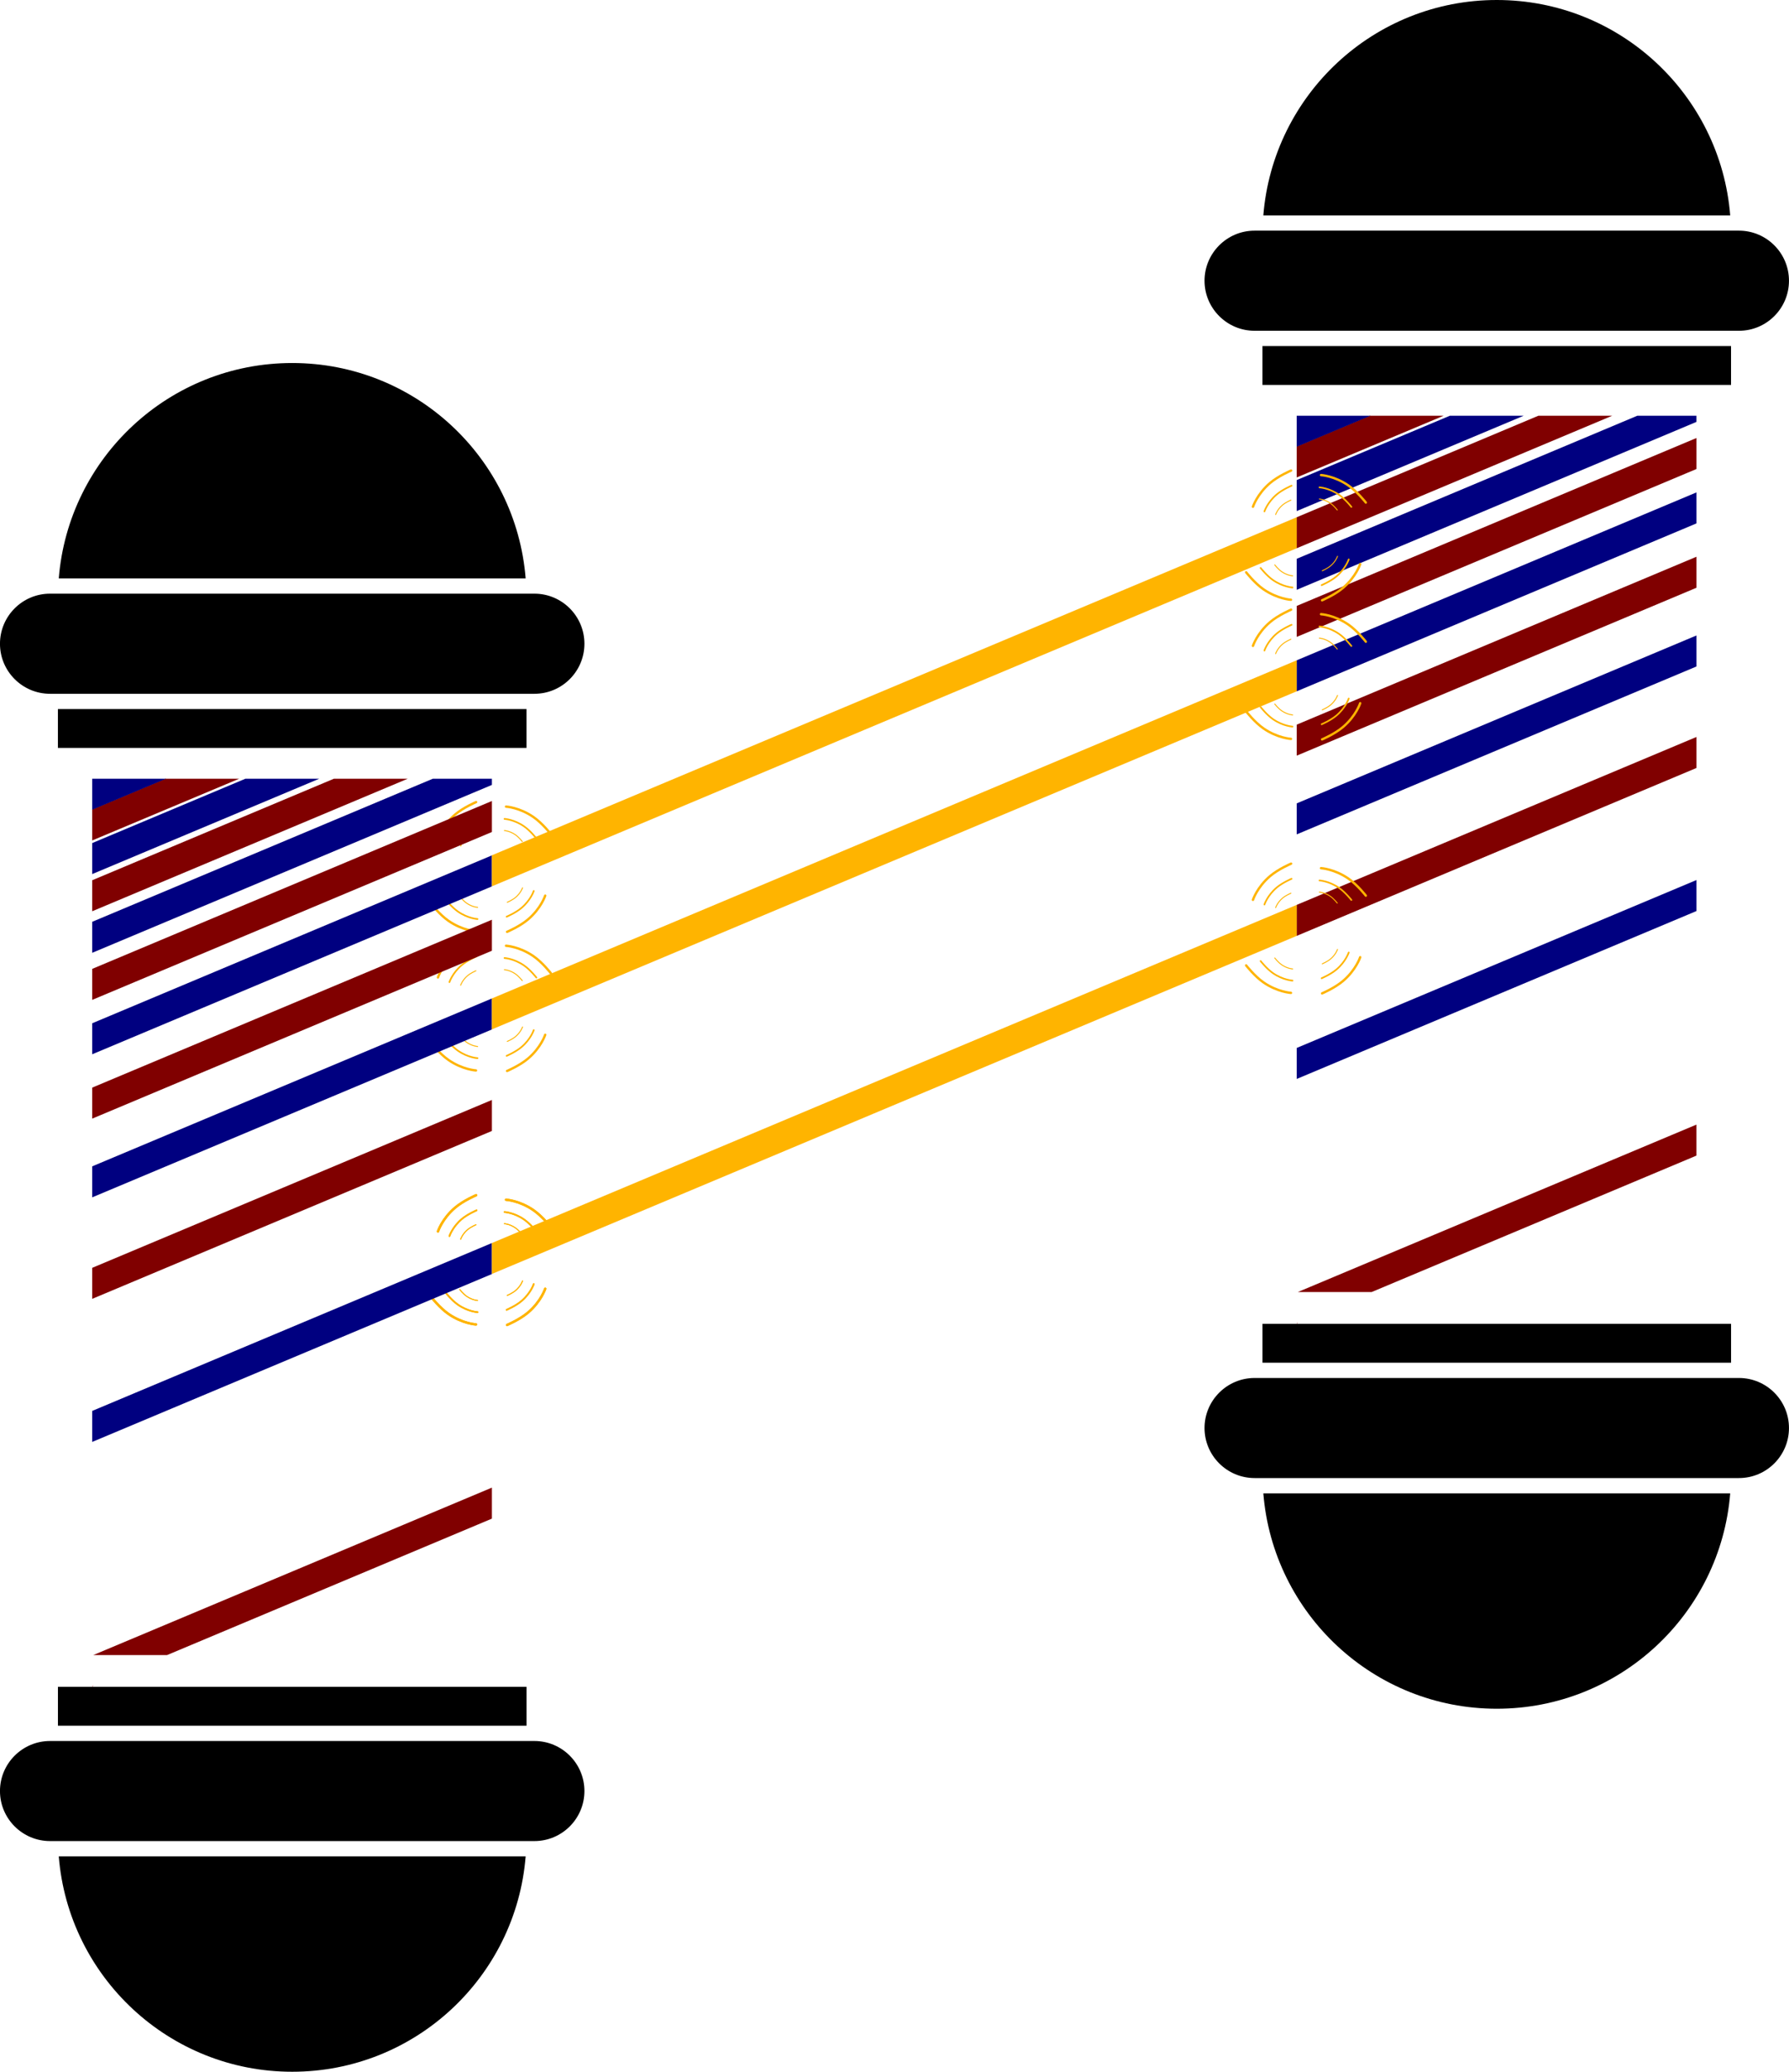 <?xml version="1.0" encoding="UTF-8" standalone="no"?>
<!-- Created with Inkscape (http://www.inkscape.org/) -->

<svg
   width="73.186mm"
   height="84.71mm"
   viewBox="0 0 73.186 84.71"
   version="1.1"
   id="svg5"
   xml:space="preserve"
   sodipodi:docname="poles.svg"
   inkscape:version="1.2.2 (732a01da63, 2022-12-09)"
   xmlns:inkscape="http://www.inkscape.org/namespaces/inkscape"
   xmlns:sodipodi="http://sodipodi.sourceforge.net/DTD/sodipodi-0.dtd"
   xmlns="http://www.w3.org/2000/svg"
   xmlns:svg="http://www.w3.org/2000/svg"><sodipodi:namedview
     id="namedview7"
     pagecolor="#ffffff"
     bordercolor="#666666"
     borderopacity="1.0"
     inkscape:showpageshadow="2"
     inkscape:pageopacity="0.0"
     inkscape:pagecheckerboard="true"
     inkscape:deskcolor="#d1d1d1"
     inkscape:document-units="mm"
     showgrid="false"
     inkscape:zoom="2"
     inkscape:cx="28.25"
     inkscape:cy="151"
     inkscape:window-width="1920"
     inkscape:window-height="1017"
     inkscape:window-x="-8"
     inkscape:window-y="-8"
     inkscape:window-maximized="1"
     inkscape:current-layer="layer1" /><defs
     id="defs2"><inkscape:path-effect
       effect="powerclip"
       id="path-effect10767"
       is_visible="true"
       lpeversion="1"
       inverse="true"
       flatten="false"
       hide_clip="false"
       message="Use fill-rule evenodd on &lt;b&gt;fill and stroke&lt;/b&gt; dialog if no flatten result after convert clip to paths." /><inkscape:path-effect
       effect="powerclip"
       id="path-effect10758"
       is_visible="true"
       lpeversion="1"
       inverse="true"
       flatten="false"
       hide_clip="false"
       message="Use fill-rule evenodd on &lt;b&gt;fill and stroke&lt;/b&gt; dialog if no flatten result after convert clip to paths." /><inkscape:path-effect
       effect="powerclip"
       id="path-effect10749"
       is_visible="true"
       lpeversion="1"
       inverse="true"
       flatten="false"
       hide_clip="false"
       message="Use fill-rule evenodd on &lt;b&gt;fill and stroke&lt;/b&gt; dialog if no flatten result after convert clip to paths." /><inkscape:path-effect
       effect="powerclip"
       id="path-effect10740"
       is_visible="true"
       lpeversion="1"
       inverse="true"
       flatten="false"
       hide_clip="false"
       message="Use fill-rule evenodd on &lt;b&gt;fill and stroke&lt;/b&gt; dialog if no flatten result after convert clip to paths." /><inkscape:path-effect
       effect="powerclip"
       id="path-effect10731"
       is_visible="true"
       lpeversion="1"
       inverse="true"
       flatten="false"
       hide_clip="false"
       message="Use fill-rule evenodd on &lt;b&gt;fill and stroke&lt;/b&gt; dialog if no flatten result after convert clip to paths." /><inkscape:path-effect
       effect="powerclip"
       id="path-effect10722"
       is_visible="true"
       lpeversion="1"
       inverse="true"
       flatten="false"
       hide_clip="false"
       message="Use fill-rule evenodd on &lt;b&gt;fill and stroke&lt;/b&gt; dialog if no flatten result after convert clip to paths." /><inkscape:path-effect
       effect="powerclip"
       id="path-effect10713"
       is_visible="true"
       lpeversion="1"
       inverse="true"
       flatten="false"
       hide_clip="false"
       message="Use fill-rule evenodd on &lt;b&gt;fill and stroke&lt;/b&gt; dialog if no flatten result after convert clip to paths." /><inkscape:path-effect
       effect="powerclip"
       id="path-effect10704"
       is_visible="true"
       lpeversion="1"
       inverse="true"
       flatten="false"
       hide_clip="false"
       message="Use fill-rule evenodd on &lt;b&gt;fill and stroke&lt;/b&gt; dialog if no flatten result after convert clip to paths." /><inkscape:path-effect
       effect="powerclip"
       id="path-effect10695"
       is_visible="true"
       lpeversion="1"
       inverse="true"
       flatten="false"
       hide_clip="false"
       message="Use fill-rule evenodd on &lt;b&gt;fill and stroke&lt;/b&gt; dialog if no flatten result after convert clip to paths." /><inkscape:path-effect
       effect="powerclip"
       id="path-effect10686"
       is_visible="true"
       lpeversion="1"
       inverse="true"
       flatten="false"
       hide_clip="false"
       message="Use fill-rule evenodd on &lt;b&gt;fill and stroke&lt;/b&gt; dialog if no flatten result after convert clip to paths." /><inkscape:path-effect
       effect="powerclip"
       id="path-effect10677"
       is_visible="true"
       lpeversion="1"
       inverse="true"
       flatten="false"
       hide_clip="false"
       message="Use fill-rule evenodd on &lt;b&gt;fill and stroke&lt;/b&gt; dialog if no flatten result after convert clip to paths." /><inkscape:path-effect
       effect="powerclip"
       id="path-effect10668"
       is_visible="true"
       lpeversion="1"
       inverse="true"
       flatten="false"
       hide_clip="false"
       message="Use fill-rule evenodd on &lt;b&gt;fill and stroke&lt;/b&gt; dialog if no flatten result after convert clip to paths." /><inkscape:path-effect
       effect="powerclip"
       id="path-effect2838"
       is_visible="true"
       lpeversion="1"
       inverse="true"
       flatten="false"
       hide_clip="false"
       message="Use fill-rule evenodd on &lt;b&gt;fill and stroke&lt;/b&gt; dialog if no flatten result after convert clip to paths." /><inkscape:path-effect
       effect="powerclip"
       id="path-effect2829"
       is_visible="true"
       lpeversion="1"
       inverse="true"
       flatten="false"
       hide_clip="false"
       message="Use fill-rule evenodd on &lt;b&gt;fill and stroke&lt;/b&gt; dialog if no flatten result after convert clip to paths." /><inkscape:path-effect
       effect="powerclip"
       id="path-effect2820"
       is_visible="true"
       lpeversion="1"
       inverse="true"
       flatten="false"
       hide_clip="false"
       message="Use fill-rule evenodd on &lt;b&gt;fill and stroke&lt;/b&gt; dialog if no flatten result after convert clip to paths." /><inkscape:path-effect
       effect="powerclip"
       id="path-effect2811"
       is_visible="true"
       lpeversion="1"
       inverse="true"
       flatten="false"
       hide_clip="false"
       message="Use fill-rule evenodd on &lt;b&gt;fill and stroke&lt;/b&gt; dialog if no flatten result after convert clip to paths." /><inkscape:path-effect
       effect="powerclip"
       id="path-effect2802"
       is_visible="true"
       lpeversion="1"
       inverse="true"
       flatten="false"
       hide_clip="false"
       message="Use fill-rule evenodd on &lt;b&gt;fill and stroke&lt;/b&gt; dialog if no flatten result after convert clip to paths." /><inkscape:path-effect
       effect="powerclip"
       id="path-effect2793"
       is_visible="true"
       lpeversion="1"
       inverse="true"
       flatten="false"
       hide_clip="false"
       message="Use fill-rule evenodd on &lt;b&gt;fill and stroke&lt;/b&gt; dialog if no flatten result after convert clip to paths." /><inkscape:path-effect
       effect="powerclip"
       id="path-effect2580"
       is_visible="true"
       lpeversion="1"
       inverse="true"
       flatten="false"
       hide_clip="false"
       message="Use fill-rule evenodd on &lt;b&gt;fill and stroke&lt;/b&gt; dialog if no flatten result after convert clip to paths." /><inkscape:path-effect
       effect="powerclip"
       id="path-effect2576"
       is_visible="true"
       lpeversion="1"
       inverse="true"
       flatten="false"
       hide_clip="false"
       message="Use fill-rule evenodd on &lt;b&gt;fill and stroke&lt;/b&gt; dialog if no flatten result after convert clip to paths." /><inkscape:path-effect
       effect="powerclip"
       id="path-effect2572"
       is_visible="true"
       lpeversion="1"
       inverse="true"
       flatten="false"
       hide_clip="false"
       message="Use fill-rule evenodd on &lt;b&gt;fill and stroke&lt;/b&gt; dialog if no flatten result after convert clip to paths." /><inkscape:path-effect
       effect="powerclip"
       id="path-effect2568"
       is_visible="true"
       lpeversion="1"
       inverse="true"
       flatten="false"
       hide_clip="false"
       message="Use fill-rule evenodd on &lt;b&gt;fill and stroke&lt;/b&gt; dialog if no flatten result after convert clip to paths." /><inkscape:path-effect
       effect="powerclip"
       id="path-effect2564"
       is_visible="true"
       lpeversion="1"
       inverse="true"
       flatten="false"
       hide_clip="false"
       message="Use fill-rule evenodd on &lt;b&gt;fill and stroke&lt;/b&gt; dialog if no flatten result after convert clip to paths." /><inkscape:path-effect
       effect="powerclip"
       id="path-effect2536"
       is_visible="true"
       lpeversion="1"
       inverse="true"
       flatten="false"
       hide_clip="false"
       message="Use fill-rule evenodd on &lt;b&gt;fill and stroke&lt;/b&gt; dialog if no flatten result after convert clip to paths." /><g
       id="g175"><g
         id="glyph-0-0"><path
           d="M 0,0 H 10.938 V -15.297 H 0 Z M 5.469,-8.641 1.75,-14.203 H 9.188 Z M 6.125,-7.656 9.844,-13.219 V -2.078 Z M 1.75,-1.094 5.469,-6.672 9.188,-1.094 Z m -0.656,-12.125 3.719,5.562 -3.719,5.578 z m 0,0"
           id="path132" /></g><g
         id="glyph-0-1"><path
           d="m 8.719,-17.484 c -0.266,0 -0.406,0.125 -0.484,0.391 L 5.922,-5.375 3.625,-17.094 c -0.062,-0.266 -0.219,-0.391 -0.484,-0.391 h -2.062 C 0.75,-17.484 0.609,-17.312 0.672,-17 L 4.344,-0.391 C 4.422,-0.125 4.562,0 4.828,0 h 2.188 C 7.281,0 7.438,-0.125 7.5,-0.391 L 11.188,-17 c 0.062,-0.312 -0.062,-0.484 -0.391,-0.484 z m 0,0"
           id="path135" /></g><g
         id="glyph-0-2"><path
           d="m 1.438,-17.484 c -0.234,0 -0.344,0.125 -0.344,0.344 V -0.344 C 1.094,-0.125 1.203,0 1.438,0 H 3.719 C 3.938,0 4.062,-0.125 4.062,-0.344 v -16.797 c 0,-0.219 -0.125,-0.344 -0.344,-0.344 z m 0,0"
           id="path138" /></g><g
         id="glyph-0-3"><path
           d="m 7.797,-17.484 c -0.234,0 -0.344,0.125 -0.344,0.344 v 9.234 h -0.125 L 4,-17.203 c -0.062,-0.203 -0.203,-0.281 -0.391,-0.281 H 1.438 c -0.219,0 -0.344,0.125 -0.344,0.344 V -0.344 C 1.094,-0.125 1.219,0 1.438,0 H 3.719 C 3.953,0 4.062,-0.125 4.062,-0.344 V -9.625 h 0.109 l 3.344,9.344 C 7.578,-0.094 7.719,0 7.906,0 h 2.172 c 0.219,0 0.344,-0.125 0.344,-0.344 v -16.797 c 0,-0.219 -0.125,-0.344 -0.344,-0.344 z m 0,0"
           id="path141" /></g><g
         id="glyph-0-4"><path
           d="m 1,-17.484 c -0.219,0 -0.344,0.125 -0.344,0.344 v 2.188 c 0,0.219 0.125,0.344 0.344,0.344 H 3.547 V -0.344 c 0,0.234 0.125,0.344 0.344,0.344 h 2.281 c 0.234,0 0.344,-0.109 0.344,-0.344 v -14.266 h 2.531 c 0.25,0 0.359,-0.125 0.359,-0.344 v -2.188 c 0,-0.219 -0.109,-0.344 -0.359,-0.344 z m 0,0"
           id="path144" /></g><g
         id="glyph-0-5"><path
           d="m 11.625,0 c 0.266,0 0.359,-0.125 0.312,-0.375 L 8.312,-17.188 C 8.266,-17.406 8.125,-17.484 7.938,-17.484 H 4.891 c -0.188,0 -0.328,0.078 -0.359,0.297 L 0.891,-0.375 C 0.828,-0.125 0.938,0 1.188,0 H 3.516 C 3.719,0 3.828,-0.109 3.875,-0.312 L 4.453,-3.5 H 8.344 l 0.625,3.188 C 9,-0.109 9.109,0 9.312,0 Z M 7.797,-6.031 H 5 l 1.406,-7.625 z m 0,0"
           id="path147" /></g><g
         id="glyph-0-6"><path
           d="M 1.094,-3.141 C 1.094,-1.094 2.188,0 4.234,0 H 7.125 c 2.031,0 3.156,-1.094 3.156,-3.141 V -9.219 c 0,-0.25 -0.141,-0.359 -0.359,-0.359 H 6.25 c -0.234,0 -0.344,0.109 -0.344,0.359 v 2.188 c 0,0.219 0.109,0.344 0.344,0.344 h 1.141 v 2.922 c 0,0.594 -0.312,0.875 -0.875,0.875 H 4.938 c -0.562,0 -0.875,-0.281 -0.875,-0.875 v -9.969 c 0,-0.562 0.281,-0.875 0.875,-0.875 h 1.578 c 0.562,0 0.875,0.312 0.875,0.875 v 1.672 c 0,0.219 0.109,0.344 0.344,0.344 h 2.188 c 0.219,0 0.359,-0.125 0.359,-0.344 v -2.281 c 0,-2.047 -1.125,-3.141 -3.156,-3.141 H 4.234 c -2.047,0 -3.141,1.094 -3.141,3.141 z m 0,0"
           id="path150" /></g><g
         id="glyph-0-7"><path
           d="m 9.812,-17.141 c 0,-0.219 -0.078,-0.344 -0.344,-0.344 H 1.422 c -0.203,0 -0.328,0.125 -0.328,0.344 V -0.344 C 1.094,-0.125 1.219,0 1.422,0 H 9.469 C 9.734,0 9.812,-0.125 9.812,-0.344 v -2.188 c 0,-0.25 -0.078,-0.359 -0.344,-0.359 H 4 v -4.406 h 4.172 c 0.219,0 0.359,-0.141 0.359,-0.375 V -9.844 c 0,-0.234 -0.141,-0.359 -0.359,-0.359 H 4 v -4.375 h 5.469 c 0.266,0 0.344,-0.156 0.344,-0.375 z m 0,0"
           id="path153" /></g><g
         id="glyph-1-0" /><g
         id="glyph-1-1"><path
           d="m 33.859,-24.953 c 0,2.211 -0.781,4.117 -2.344,5.719 -1.562,1.594 -3.84,2.742 -6.828,3.438 1.613,0.449 2.832,1.172 3.656,2.172 0.832,1 1.25,2.152 1.25,3.453 0,2.055 -0.648,3.836 -1.938,5.344 -1.281,1.5 -3.156,2.664 -5.625,3.484 -2.469,0.824 -5.445,1.234 -8.922,1.234 -1.305,0 -2.344,-0.039 -3.125,-0.125 C 9.953,0.492 9.641,1.039 9.047,1.406 8.453,1.77 7.688,1.953 6.75,1.953 c -0.938,0 -1.586,-0.211 -1.938,-0.625 C 4.469,0.91 4.32,0.301 4.375,-0.5 c 0.227,-3.645 0.68,-7.461 1.359,-11.453 0.676,-3.988 1.535,-7.844 2.578,-11.562 0.176,-0.645 0.535,-1.098 1.078,-1.359 0.551,-0.258 1.27,-0.391 2.156,-0.391 1.582,0 2.375,0.438 2.375,1.312 0,0.367 -0.078,0.781 -0.234,1.25 -0.68,2.031 -1.355,4.781 -2.031,8.25 -0.68,3.469 -1.156,6.777 -1.438,9.922 1.25,0.105 2.266,0.156 3.047,0.156 3.633,0 6.301,-0.523 8,-1.578 1.707,-1.051 2.562,-2.395 2.562,-4.031 0,-1.145 -0.492,-2.109 -1.469,-2.891 -0.969,-0.781 -2.602,-1.207 -4.891,-1.281 -0.523,-0.031 -0.887,-0.16 -1.094,-0.391 -0.211,-0.227 -0.312,-0.602 -0.312,-1.125 0,-0.758 0.156,-1.375 0.469,-1.844 0.312,-0.469 0.883,-0.711 1.719,-0.734 1.844,-0.051 3.508,-0.32 5,-0.812 1.5,-0.5 2.676,-1.195 3.531,-2.094 0.863,-0.895 1.297,-1.941 1.297,-3.141 0,-1.508 -0.742,-2.695 -2.219,-3.562 -1.48,-0.875 -3.758,-1.312 -6.828,-1.312 -2.781,0 -5.477,0.359 -8.078,1.078 -2.594,0.711 -4.805,1.609 -6.625,2.703 -0.836,0.5 -1.539,0.75 -2.109,0.75 -0.469,0 -0.828,-0.16 -1.078,-0.484 -0.242,-0.332 -0.359,-0.742 -0.359,-1.234 0,-0.656 0.133,-1.219 0.406,-1.688 0.27,-0.469 0.926,-1 1.969,-1.594 2.188,-1.25 4.75,-2.223 7.688,-2.922 2.938,-0.707 5.938,-1.062 9,-1.062 4.707,0 8.219,0.797 10.531,2.391 2.32,1.586 3.484,3.68 3.484,6.281 z m 0,0"
           id="path157" /></g><g
         id="glyph-1-2"><path
           d="m 6.672,0.188 c -1.617,0 -2.906,-0.582 -3.875,-1.75 -0.961,-1.164 -1.438,-2.695 -1.438,-4.594 0,-2.082 0.477,-4.051 1.438,-5.906 0.969,-1.863 2.25,-3.359 3.844,-4.484 1.602,-1.133 3.301,-1.703 5.094,-1.703 0.57,0 0.957,0.109 1.156,0.328 0.195,0.219 0.359,0.617 0.484,1.188 0.551,-0.102 1.125,-0.156 1.719,-0.156 1.27,0 1.906,0.461 1.906,1.375 0,0.543 -0.195,1.84 -0.578,3.891 -0.605,2.992 -0.906,5.074 -0.906,6.25 0,0.387 0.098,0.699 0.297,0.938 0.195,0.23 0.453,0.344 0.766,0.344 0.488,0 1.082,-0.316 1.781,-0.953 0.707,-0.633 1.66,-1.672 2.859,-3.109 0.312,-0.363 0.66,-0.547 1.047,-0.547 0.344,0 0.609,0.156 0.797,0.469 0.195,0.312 0.297,0.746 0.297,1.297 0,1.043 -0.246,1.844 -0.734,2.406 -1.074,1.336 -2.211,2.453 -3.406,3.359 C 18.031,-0.266 16.875,0.188 15.75,0.188 c -0.855,0 -1.641,-0.289 -2.359,-0.875 C 12.68,-1.27 12.145,-2.066 11.781,-3.078 10.426,-0.898 8.723,0.188 6.672,0.188 Z M 8.078,-3.75 c 0.57,0 1.113,-0.332 1.625,-1 0.52,-0.676 0.898,-1.578 1.141,-2.703 l 1.438,-7.172 c -1.094,0.023 -2.105,0.434 -3.031,1.234 -0.918,0.793 -1.652,1.84 -2.203,3.141 -0.543,1.293 -0.812,2.668 -0.812,4.125 0,0.812 0.16,1.414 0.484,1.797 C 7.051,-3.941 7.504,-3.75 8.078,-3.75 Z m 0,0"
           id="path160" /></g><g
         id="glyph-1-3"><path
           d="m 4.641,0.188 c -0.992,0 -1.688,-0.516 -2.094,-1.547 -0.398,-1.039 -0.594,-2.707 -0.594,-5 0,-3.375 0.477,-6.582 1.438,-9.625 0.238,-0.758 0.625,-1.312 1.156,-1.656 0.531,-0.352 1.273,-0.531 2.234,-0.531 0.52,0 0.883,0.07 1.094,0.203 0.207,0.125 0.312,0.371 0.312,0.734 0,0.418 -0.195,1.352 -0.578,2.797 -0.262,1.043 -0.469,1.953 -0.625,2.734 -0.156,0.781 -0.289,1.746 -0.391,2.891 0.852,-2.238 1.812,-4.055 2.875,-5.453 1.07,-1.406 2.117,-2.406 3.141,-3 1.031,-0.602 1.973,-0.906 2.828,-0.906 1.695,0 2.547,0.844 2.547,2.531 0,0.344 -0.121,1.164 -0.359,2.453 -0.211,1.043 -0.312,1.695 -0.312,1.953 0,0.918 0.328,1.375 0.984,1.375 0.727,0 1.66,-0.57 2.797,-1.719 0.344,-0.344 0.695,-0.516 1.062,-0.516 0.332,0 0.598,0.152 0.797,0.453 0.195,0.305 0.297,0.699 0.297,1.188 0,0.961 -0.262,1.715 -0.781,2.266 -0.73,0.75 -1.586,1.398 -2.562,1.938 -0.969,0.531 -2,0.797 -3.094,0.797 -1.387,0 -2.438,-0.348 -3.156,-1.047 -0.711,-0.707 -1.062,-1.66 -1.062,-2.859 0,-0.383 0.039,-0.773 0.125,-1.172 0.051,-0.52 0.078,-0.867 0.078,-1.047 0,-0.414 -0.148,-0.625 -0.438,-0.625 -0.387,0 -0.902,0.438 -1.547,1.312 -0.637,0.867 -1.266,2.016 -1.891,3.453 -0.617,1.43 -1.121,2.934 -1.516,4.516 -0.281,1.219 -0.617,2.043 -1,2.469 C 6.031,-0.023 5.441,0.188 4.641,0.188 Z m 0,0"
           id="path163" /></g><g
         id="glyph-1-4"><path
           d="m 22.625,-11.969 c 0.332,0 0.586,0.172 0.766,0.516 0.188,0.336 0.281,0.762 0.281,1.281 0,0.648 -0.094,1.148 -0.281,1.5 -0.18,0.344 -0.461,0.586 -0.844,0.719 -1.562,0.543 -3.281,0.855 -5.156,0.938 -0.523,2.156 -1.508,3.898 -2.953,5.219 C 13,-0.473 11.41,0.188 9.672,0.188 c -2.625,0 -4.539,-1 -5.734,-3 -1.199,-2 -1.797,-4.895 -1.797,-8.688 0,-3.352 0.414,-7 1.25,-10.938 0.832,-3.945 2.047,-7.301 3.641,-10.062 1.602,-2.77 3.508,-4.156 5.719,-4.156 1.195,0 2.16,0.516 2.891,1.547 0.727,1.023 1.094,2.352 1.094,3.984 0,2.137 -0.406,4.258 -1.219,6.359 -0.805,2.105 -2.141,4.312 -4.016,6.625 1.75,0.137 3.164,0.859 4.25,2.172 1.094,1.312 1.742,2.934 1.953,4.859 1.219,-0.082 2.676,-0.344 4.375,-0.781 0.156,-0.051 0.336,-0.078 0.547,-0.078 z M 11.859,-32.797 c -0.523,0 -1.09,0.777 -1.703,2.328 -0.605,1.543 -1.168,3.641 -1.688,6.297 -0.523,2.648 -0.914,5.543 -1.172,8.688 1.707,-3.145 3.078,-5.922 4.109,-8.328 1.031,-2.406 1.547,-4.539 1.547,-6.406 0,-0.832 -0.102,-1.469 -0.297,-1.906 -0.199,-0.445 -0.465,-0.672 -0.797,-0.672 z M 9.828,-3.938 c 0.801,0 1.516,-0.336 2.141,-1.016 0.625,-0.676 1.039,-1.648 1.25,-2.922 -0.805,-0.551 -1.422,-1.266 -1.859,-2.141 -0.43,-0.883 -0.641,-1.82 -0.641,-2.812 0,-0.363 0.051,-0.859 0.156,-1.484 h -0.109 c -1.062,0 -1.953,0.527 -2.672,1.578 C 7.375,-11.68 7.016,-10.27 7.016,-8.5 c 0,1.48 0.281,2.609 0.844,3.391 0.562,0.781 1.219,1.172 1.969,1.172 z m 0,0"
           id="path166" /></g><g
         id="glyph-1-5"><path
           d="m 19.266,-8.703 c 0.332,0 0.598,0.156 0.797,0.469 0.195,0.312 0.297,0.746 0.297,1.297 0,1.043 -0.25,1.844 -0.75,2.406 -0.961,1.18 -2.32,2.262 -4.078,3.25 -1.75,0.98 -3.625,1.469 -5.625,1.469 -2.73,0 -4.852,-0.738 -6.359,-2.219 C 2.035,-3.508 1.281,-5.535 1.281,-8.109 c 0,-1.789 0.375,-3.457 1.125,-5 0.758,-1.551 1.805,-2.781 3.141,-3.688 1.344,-0.914 2.859,-1.375 4.547,-1.375 1.508,0 2.719,0.449 3.625,1.344 0.914,0.898 1.375,2.109 1.375,3.641 0,1.805 -0.648,3.352 -1.938,4.641 C 11.875,-7.266 9.695,-6.25 6.625,-5.5 c 0.656,1.199 1.891,1.797 3.703,1.797 1.176,0 2.508,-0.406 4,-1.219 1.5,-0.82 2.797,-1.898 3.891,-3.234 0.312,-0.363 0.66,-0.547 1.047,-0.547 z M 9.438,-14.359 c -0.961,0 -1.773,0.562 -2.438,1.688 -0.668,1.117 -1,2.465 -1,4.047 v 0.078 c 1.539,-0.363 2.75,-0.906 3.625,-1.625 0.883,-0.727 1.328,-1.578 1.328,-2.547 0,-0.488 -0.137,-0.883 -0.406,-1.188 -0.273,-0.301 -0.641,-0.453 -1.109,-0.453 z m 0,0"
           id="path169" /></g><g
         id="glyph-1-6"><path
           d="m 17.625,-12.828 c 0.57,0 1.055,0.203 1.453,0.609 0.406,0.398 0.609,0.898 0.609,1.5 0,0.336 -0.074,0.695 -0.219,1.078 -0.418,0.969 -1.008,1.781 -1.766,2.438 -0.75,0.648 -1.586,0.969 -2.5,0.969 -0.719,0 -1.336,-0.258 -1.844,-0.781 C 12.848,-7.535 12.594,-8.238 12.594,-9.125 c 0,-0.488 0.023,-1.02 0.078,-1.594 0.051,-0.414 0.078,-0.703 0.078,-0.859 0,-0.207 -0.047,-0.363 -0.141,-0.469 -0.086,-0.102 -0.195,-0.156 -0.328,-0.156 -0.367,0 -0.859,0.438 -1.484,1.312 -0.625,0.867 -1.25,2.016 -1.875,3.453 -0.617,1.43 -1.121,2.934 -1.516,4.516 -0.281,1.25 -0.605,2.086 -0.969,2.5 C 6.07,-0.016 5.473,0.188 4.641,0.188 c -0.992,0 -1.688,-0.516 -2.094,-1.547 -0.398,-1.039 -0.594,-2.707 -0.594,-5 0,-3.375 0.477,-6.582 1.438,-9.625 0.238,-0.758 0.625,-1.312 1.156,-1.656 0.531,-0.352 1.273,-0.531 2.234,-0.531 0.52,0 0.883,0.07 1.094,0.203 0.207,0.125 0.312,0.371 0.312,0.734 0,0.418 -0.195,1.352 -0.578,2.797 -0.262,1.043 -0.469,1.953 -0.625,2.734 -0.156,0.781 -0.289,1.746 -0.391,2.891 0.852,-2.238 1.812,-4.055 2.875,-5.453 1.07,-1.406 2.113,-2.406 3.125,-3 1.02,-0.602 1.941,-0.906 2.766,-0.906 0.758,0 1.336,0.215 1.734,0.641 0.406,0.43 0.609,1.059 0.609,1.891 0,0.5 -0.141,1.438 -0.422,2.812 z m 0,0"
           id="path172" /></g></g><clipPath
       clipPathUnits="userSpaceOnUse"
       id="clipPath2532"><rect
         style="display:block;opacity:0.35;fill:#000080;stroke:#000080;stroke-width:0.05;stroke-linecap:round;stroke-linejoin:round;stroke-dasharray:0.555, 1.111;stroke-opacity:0.435"
         id="rect2534"
         width="16.302"
         height="1.262"
         x="93.35"
         y="52.829" /></clipPath><clipPath
       clipPathUnits="userSpaceOnUse"
       id="clipPath2544"><rect
         style="display:block;opacity:0.35;fill:#000080;stroke:#000080;stroke-width:0.029;stroke-linecap:round;stroke-linejoin:round;stroke-dasharray:0.324, 0.649;stroke-opacity:0.435"
         id="rect2546"
         width="17.273"
         height="10.452"
         x="93.771"
         y="6.546" /></clipPath><clipPath
       clipPathUnits="userSpaceOnUse"
       id="clipPath2548"><rect
         style="display:block;opacity:0.35;fill:#000080;stroke:#000080;stroke-width:0.029;stroke-linecap:round;stroke-linejoin:round;stroke-dasharray:0.324, 0.649;stroke-opacity:0.435"
         id="rect2550"
         width="17.273"
         height="10.452"
         x="93.771"
         y="6.546" /></clipPath><clipPath
       clipPathUnits="userSpaceOnUse"
       id="clipPath2552"><rect
         style="display:block;opacity:0.35;fill:#000080;stroke:#000080;stroke-width:0.029;stroke-linecap:round;stroke-linejoin:round;stroke-dasharray:0.324, 0.649;stroke-opacity:0.435"
         id="rect2554"
         width="17.273"
         height="10.452"
         x="93.771"
         y="6.546" /></clipPath><clipPath
       clipPathUnits="userSpaceOnUse"
       id="clipPath2556"><rect
         style="display:block;opacity:0.35;fill:#000080;stroke:#000080;stroke-width:0.029;stroke-linecap:round;stroke-linejoin:round;stroke-dasharray:0.324, 0.649;stroke-opacity:0.435"
         id="rect2558"
         width="17.273"
         height="10.452"
         x="93.771"
         y="6.546" /></clipPath><clipPath
       clipPathUnits="userSpaceOnUse"
       id="clipPath2560"><rect
         style="display:block;opacity:0.35;fill:#000080;stroke:#000080;stroke-width:0.029;stroke-linecap:round;stroke-linejoin:round;stroke-dasharray:0.324, 0.649;stroke-opacity:0.435"
         id="rect2562"
         width="17.273"
         height="10.452"
         x="93.771"
         y="6.546" /></clipPath><clipPath
       clipPathUnits="userSpaceOnUse"
       id="clipath_lpe_path-effect2793"><rect
         style="display:block;opacity:0.35;fill:#000080;stroke:#000080;stroke-width:0.05;stroke-linecap:round;stroke-linejoin:round;stroke-dasharray:0.555, 1.111;stroke-opacity:0.435"
         id="rect2795"
         width="16.302"
         height="1.262"
         x="93.35"
         y="52.829" /></clipPath><clipPath
       clipPathUnits="userSpaceOnUse"
       id="clipath_lpe_path-effect2802"><rect
         style="display:block;opacity:0.35;fill:#000080;stroke:#000080;stroke-width:0.029;stroke-linecap:round;stroke-linejoin:round;stroke-dasharray:0.324, 0.649;stroke-opacity:0.435"
         id="rect2804"
         width="17.273"
         height="10.452"
         x="93.771"
         y="6.546" /></clipPath><clipPath
       clipPathUnits="userSpaceOnUse"
       id="clipath_lpe_path-effect2811"><rect
         style="display:block;opacity:0.35;fill:#000080;stroke:#000080;stroke-width:0.029;stroke-linecap:round;stroke-linejoin:round;stroke-dasharray:0.324, 0.649;stroke-opacity:0.435"
         id="rect2813"
         width="17.273"
         height="10.452"
         x="93.771"
         y="6.546" /></clipPath><clipPath
       clipPathUnits="userSpaceOnUse"
       id="clipath_lpe_path-effect2820"><rect
         style="display:block;opacity:0.35;fill:#000080;stroke:#000080;stroke-width:0.029;stroke-linecap:round;stroke-linejoin:round;stroke-dasharray:0.324, 0.649;stroke-opacity:0.435"
         id="rect2822"
         width="17.273"
         height="10.452"
         x="93.771"
         y="6.546" /></clipPath><clipPath
       clipPathUnits="userSpaceOnUse"
       id="clipath_lpe_path-effect2829"><rect
         style="display:block;opacity:0.35;fill:#000080;stroke:#000080;stroke-width:0.029;stroke-linecap:round;stroke-linejoin:round;stroke-dasharray:0.324, 0.649;stroke-opacity:0.435"
         id="rect2831"
         width="17.273"
         height="10.452"
         x="93.771"
         y="6.546" /></clipPath><clipPath
       clipPathUnits="userSpaceOnUse"
       id="clipath_lpe_path-effect2838"><rect
         style="display:block;opacity:0.35;fill:#000080;stroke:#000080;stroke-width:0.029;stroke-linecap:round;stroke-linejoin:round;stroke-dasharray:0.324, 0.649;stroke-opacity:0.435"
         id="rect2840"
         width="17.273"
         height="10.452"
         x="93.771"
         y="6.546" /></clipPath><clipPath
       clipPathUnits="userSpaceOnUse"
       id="clipath_lpe_path-effect10668"><rect
         style="display:none;opacity:0.35;fill:#000080;stroke:#000080;stroke-width:0.05;stroke-linecap:round;stroke-linejoin:round;stroke-dasharray:0.555, 1.111;stroke-opacity:0.435"
         id="rect10670"
         width="16.302"
         height="1.262"
         x="93.35"
         y="52.829"
         d="m 93.35,52.829 h 16.302 v 1.262 H 93.35 Z" /><path
         id="lpe_path-effect10668"
         style="opacity:0.35;fill:#000080;stroke:#000080;stroke-width:0.05;stroke-linecap:round;stroke-linejoin:round;stroke-dasharray:0.555, 1.111;stroke-opacity:0.435"
         class="powerclip"
         d="m 88.771,40.983 h 26.352 v 18.133 h -26.352 z m 4.578,11.846 v 1.262 h 16.302 v -1.262 z" /></clipPath><clipPath
       clipPathUnits="userSpaceOnUse"
       id="clipath_lpe_path-effect10677"><rect
         style="display:none;opacity:0.35;fill:#000080;stroke:#000080;stroke-width:0.029;stroke-linecap:round;stroke-linejoin:round;stroke-dasharray:0.324, 0.649;stroke-opacity:0.435"
         id="rect10679"
         width="17.273"
         height="10.452"
         x="93.771"
         y="6.546"
         d="M 93.771,6.546 H 111.044 V 16.998 H 93.771 Z" /><path
         id="lpe_path-effect10677"
         style="opacity:0.35;fill:#000080;stroke:#000080;stroke-width:0.029;stroke-linecap:round;stroke-linejoin:round;stroke-dasharray:0.324, 0.649;stroke-opacity:0.435"
         class="powerclip"
         d="m 88.771,10.983 h 26.352 v 18.133 h -26.352 z M 93.771,6.546 V 16.998 H 111.044 V 6.546 Z" /></clipPath><clipPath
       clipPathUnits="userSpaceOnUse"
       id="clipath_lpe_path-effect10686"><rect
         style="display:none;opacity:0.35;fill:#000080;stroke:#000080;stroke-width:0.029;stroke-linecap:round;stroke-linejoin:round;stroke-dasharray:0.324, 0.649;stroke-opacity:0.435"
         id="rect10688"
         width="17.273"
         height="10.452"
         x="93.771"
         y="6.546"
         d="M 93.771,6.546 H 111.044 V 16.998 H 93.771 Z" /><path
         id="lpe_path-effect10686"
         style="opacity:0.35;fill:#000080;stroke:#000080;stroke-width:0.029;stroke-linecap:round;stroke-linejoin:round;stroke-dasharray:0.324, 0.649;stroke-opacity:0.435"
         class="powerclip"
         d="m 88.771,9.284 h 26.352 v 18.133 h -26.352 z M 93.771,6.546 V 16.998 H 111.044 V 6.546 Z" /></clipPath><clipPath
       clipPathUnits="userSpaceOnUse"
       id="clipath_lpe_path-effect10695"><rect
         style="display:none;opacity:0.35;fill:#000080;stroke:#000080;stroke-width:0.029;stroke-linecap:round;stroke-linejoin:round;stroke-dasharray:0.324, 0.649;stroke-opacity:0.435"
         id="rect10697"
         width="17.273"
         height="10.452"
         x="93.771"
         y="6.546"
         d="M 93.771,6.546 H 111.044 V 16.998 H 93.771 Z" /><path
         id="lpe_path-effect10695"
         style="opacity:0.35;fill:#000080;stroke:#000080;stroke-width:0.029;stroke-linecap:round;stroke-linejoin:round;stroke-dasharray:0.324, 0.649;stroke-opacity:0.435"
         class="powerclip"
         d="m 88.771,7.764 h 26.352 v 18.133 h -26.352 z M 93.771,6.546 V 16.998 H 111.044 V 6.546 Z" /></clipPath><clipPath
       clipPathUnits="userSpaceOnUse"
       id="clipath_lpe_path-effect10704"><rect
         style="display:none;opacity:0.35;fill:#000080;stroke:#000080;stroke-width:0.029;stroke-linecap:round;stroke-linejoin:round;stroke-dasharray:0.324, 0.649;stroke-opacity:0.435"
         id="rect10706"
         width="17.273"
         height="10.452"
         x="93.771"
         y="6.546"
         d="M 93.771,6.546 H 111.044 V 16.998 H 93.771 Z" /><path
         id="lpe_path-effect10704"
         style="opacity:0.35;fill:#000080;stroke:#000080;stroke-width:0.029;stroke-linecap:round;stroke-linejoin:round;stroke-dasharray:0.324, 0.649;stroke-opacity:0.435"
         class="powerclip"
         d="m 88.771,6.389 h 26.352 v 18.133 h -26.352 z m 5,0.157 V 16.998 H 111.044 V 6.546 Z" /></clipPath><clipPath
       clipPathUnits="userSpaceOnUse"
       id="clipath_lpe_path-effect10713"><rect
         style="display:none;opacity:0.35;fill:#000080;stroke:#000080;stroke-width:0.029;stroke-linecap:round;stroke-linejoin:round;stroke-dasharray:0.324, 0.649;stroke-opacity:0.435"
         id="rect10715"
         width="17.273"
         height="10.452"
         x="93.771"
         y="6.546"
         d="M 93.771,6.546 H 111.044 V 16.998 H 93.771 Z" /><path
         id="lpe_path-effect10713"
         style="opacity:0.35;fill:#000080;stroke:#000080;stroke-width:0.029;stroke-linecap:round;stroke-linejoin:round;stroke-dasharray:0.324, 0.649;stroke-opacity:0.435"
         class="powerclip"
         d="m 88.771,5.133 h 26.352 v 18.133 h -26.352 z m 5,1.413 V 16.998 H 111.044 V 6.546 Z" /></clipPath><clipPath
       clipPathUnits="userSpaceOnUse"
       id="clipath_lpe_path-effect10722"><rect
         style="display:none;opacity:0.35;fill:#000080;stroke:#000080;stroke-width:0.05;stroke-linecap:round;stroke-linejoin:round;stroke-dasharray:0.555, 1.111;stroke-opacity:0.435"
         id="rect10724"
         width="16.302"
         height="1.262"
         x="93.35"
         y="52.829"
         d="m 93.35,52.829 h 16.302 v 1.262 H 93.35 Z" /><path
         id="lpe_path-effect10722"
         style="opacity:0.35;fill:#000080;stroke:#000080;stroke-width:0.05;stroke-linecap:round;stroke-linejoin:round;stroke-dasharray:0.555, 1.111;stroke-opacity:0.435"
         class="powerclip"
         d="m 88.771,40.983 h 26.352 v 18.133 h -26.352 z m 4.578,11.846 v 1.262 h 16.302 v -1.262 z" /></clipPath><clipPath
       clipPathUnits="userSpaceOnUse"
       id="clipath_lpe_path-effect10731"><rect
         style="display:none;opacity:0.35;fill:#000080;stroke:#000080;stroke-width:0.029;stroke-linecap:round;stroke-linejoin:round;stroke-dasharray:0.324, 0.649;stroke-opacity:0.435"
         id="rect10733"
         width="17.273"
         height="10.452"
         x="93.771"
         y="6.546"
         d="M 93.771,6.546 H 111.044 V 16.998 H 93.771 Z" /><path
         id="lpe_path-effect10731"
         style="opacity:0.35;fill:#000080;stroke:#000080;stroke-width:0.029;stroke-linecap:round;stroke-linejoin:round;stroke-dasharray:0.324, 0.649;stroke-opacity:0.435"
         class="powerclip"
         d="m 88.771,10.983 h 26.352 v 18.133 h -26.352 z M 93.771,6.546 V 16.998 H 111.044 V 6.546 Z" /></clipPath><clipPath
       clipPathUnits="userSpaceOnUse"
       id="clipath_lpe_path-effect10740"><rect
         style="display:none;opacity:0.35;fill:#000080;stroke:#000080;stroke-width:0.029;stroke-linecap:round;stroke-linejoin:round;stroke-dasharray:0.324, 0.649;stroke-opacity:0.435"
         id="rect10742"
         width="17.273"
         height="10.452"
         x="93.771"
         y="6.546"
         d="M 93.771,6.546 H 111.044 V 16.998 H 93.771 Z" /><path
         id="lpe_path-effect10740"
         style="opacity:0.35;fill:#000080;stroke:#000080;stroke-width:0.029;stroke-linecap:round;stroke-linejoin:round;stroke-dasharray:0.324, 0.649;stroke-opacity:0.435"
         class="powerclip"
         d="m 88.771,9.284 h 26.352 v 18.133 h -26.352 z M 93.771,6.546 V 16.998 H 111.044 V 6.546 Z" /></clipPath><clipPath
       clipPathUnits="userSpaceOnUse"
       id="clipath_lpe_path-effect10749"><rect
         style="display:none;opacity:0.35;fill:#000080;stroke:#000080;stroke-width:0.029;stroke-linecap:round;stroke-linejoin:round;stroke-dasharray:0.324, 0.649;stroke-opacity:0.435"
         id="rect10751"
         width="17.273"
         height="10.452"
         x="93.771"
         y="6.546"
         d="M 93.771,6.546 H 111.044 V 16.998 H 93.771 Z" /><path
         id="lpe_path-effect10749"
         style="opacity:0.35;fill:#000080;stroke:#000080;stroke-width:0.029;stroke-linecap:round;stroke-linejoin:round;stroke-dasharray:0.324, 0.649;stroke-opacity:0.435"
         class="powerclip"
         d="m 88.771,7.764 h 26.352 v 18.133 h -26.352 z M 93.771,6.546 V 16.998 H 111.044 V 6.546 Z" /></clipPath><clipPath
       clipPathUnits="userSpaceOnUse"
       id="clipath_lpe_path-effect10758"><rect
         style="display:none;opacity:0.35;fill:#000080;stroke:#000080;stroke-width:0.029;stroke-linecap:round;stroke-linejoin:round;stroke-dasharray:0.324, 0.649;stroke-opacity:0.435"
         id="rect10760"
         width="17.273"
         height="10.452"
         x="93.771"
         y="6.546"
         d="M 93.771,6.546 H 111.044 V 16.998 H 93.771 Z" /><path
         id="lpe_path-effect10758"
         style="opacity:0.35;fill:#000080;stroke:#000080;stroke-width:0.029;stroke-linecap:round;stroke-linejoin:round;stroke-dasharray:0.324, 0.649;stroke-opacity:0.435"
         class="powerclip"
         d="m 88.771,6.389 h 26.352 v 18.133 h -26.352 z m 5,0.157 V 16.998 H 111.044 V 6.546 Z" /></clipPath><clipPath
       clipPathUnits="userSpaceOnUse"
       id="clipath_lpe_path-effect10767"><rect
         style="display:none;opacity:0.35;fill:#000080;stroke:#000080;stroke-width:0.029;stroke-linecap:round;stroke-linejoin:round;stroke-dasharray:0.324, 0.649;stroke-opacity:0.435"
         id="rect10769"
         width="17.273"
         height="10.452"
         x="93.771"
         y="6.546"
         d="M 93.771,6.546 H 111.044 V 16.998 H 93.771 Z" /><path
         id="lpe_path-effect10767"
         style="opacity:0.35;fill:#000080;stroke:#000080;stroke-width:0.029;stroke-linecap:round;stroke-linejoin:round;stroke-dasharray:0.324, 0.649;stroke-opacity:0.435"
         class="powerclip"
         d="m 88.771,5.133 h 26.352 v 18.133 h -26.352 z m 5,1.413 V 16.998 H 111.044 V 6.546 Z" /></clipPath></defs><g
     inkscape:label="Layer 1"
     inkscape:groupmode="layer"
     id="layer1"
     transform="translate(-134.268)"><g
       id="g10858"
       transform="translate(-33.34,13.557)"><g
         id="g10832"
         transform="translate(110.756,9.627)"><path
           style="fill:none;stroke:#ffb400;stroke-width:0.097;stroke-linecap:round;stroke-linejoin:round;stroke-dasharray:none;stroke-opacity:1"
           d="m 77.553,25.871 c 0,0 0.547,0.03 1.121,0.426 0.367,0.253 0.713,0.698 0.713,0.698"
           id="path10826"
           sodipodi:nodetypes="csc" /><path
           style="fill:none;stroke:#ffb400;stroke-width:0.069;stroke-linecap:round;stroke-linejoin:round;stroke-dasharray:none;stroke-opacity:1"
           d="m 77.491,26.373 c 0,0 0.388,0.021 0.797,0.303 0.261,0.18 0.507,0.496 0.507,0.496"
           id="path10828"
           sodipodi:nodetypes="csc" /><path
           style="fill:none;stroke:#ffb400;stroke-width:0.039;stroke-linecap:round;stroke-linejoin:round;stroke-dasharray:none;stroke-opacity:1"
           d="m 77.486,26.85 c 0,0 0.218,0.012 0.447,0.17 0.147,0.101 0.285,0.278 0.285,0.278"
           id="path10830"
           sodipodi:nodetypes="csc" /></g><g
         id="g10840"
         transform="translate(93.544,15.941)"><path
           style="fill:none;stroke:#ffb400;stroke-width:0.097;stroke-linecap:round;stroke-linejoin:round;stroke-dasharray:none;stroke-opacity:1"
           d="m 91.981,20.852 c 0,0 0.17,-0.52 0.702,-0.972 0.34,-0.289 0.858,-0.508 0.858,-0.508"
           id="path10834"
           sodipodi:nodetypes="csc" /><path
           style="fill:none;stroke:#ffb400;stroke-width:0.069;stroke-linecap:round;stroke-linejoin:round;stroke-dasharray:none;stroke-opacity:1"
           d="m 92.45,21.043 c 0,0 0.121,-0.37 0.499,-0.691 0.241,-0.205 0.61,-0.361 0.61,-0.361"
           id="path10836"
           sodipodi:nodetypes="csc" /><path
           style="fill:none;stroke:#ffb400;stroke-width:0.039;stroke-linecap:round;stroke-linejoin:round;stroke-dasharray:none;stroke-opacity:1"
           d="m 92.909,21.171 c 0,0 0.068,-0.208 0.28,-0.388 0.136,-0.115 0.343,-0.203 0.343,-0.203"
           id="path10838"
           sodipodi:nodetypes="csc" /></g><g
         id="g10848"
         transform="translate(93.544,15.941)"><path
           style="fill:none;stroke:#ffb400;stroke-width:0.097;stroke-linecap:round;stroke-linejoin:round;stroke-dasharray:none;stroke-opacity:1"
           d="m 93.536,24.656 c 0,0 -0.547,-0.03 -1.121,-0.426 -0.367,-0.253 -0.713,-0.698 -0.713,-0.698"
           id="path10842"
           sodipodi:nodetypes="csc" /><path
           style="fill:none;stroke:#ffb400;stroke-width:0.069;stroke-linecap:round;stroke-linejoin:round;stroke-dasharray:none;stroke-opacity:1"
           d="m 93.599,24.154 c 0,0 -0.388,-0.021 -0.797,-0.303 -0.261,-0.18 -0.507,-0.496 -0.507,-0.496"
           id="path10844"
           sodipodi:nodetypes="csc" /><path
           style="fill:none;stroke:#ffb400;stroke-width:0.039;stroke-linecap:round;stroke-linejoin:round;stroke-dasharray:none;stroke-opacity:1"
           d="m 93.604,23.677 c 0,0 -0.218,-0.012 -0.447,-0.17 -0.147,-0.101 -0.285,-0.278 -0.285,-0.278"
           id="path10846"
           sodipodi:nodetypes="csc" /></g><g
         id="g10856"
         transform="translate(110.756,9.627)"><path
           style="fill:none;stroke:#ffb400;stroke-width:0.097;stroke-linecap:round;stroke-linejoin:round;stroke-dasharray:none;stroke-opacity:1"
           d="m 79.156,29.511 c 0,0 -0.17,0.52 -0.702,0.972 -0.34,0.289 -0.858,0.508 -0.858,0.508"
           id="path10850"
           sodipodi:nodetypes="csc" /><path
           style="fill:none;stroke:#ffb400;stroke-width:0.069;stroke-linecap:round;stroke-linejoin:round;stroke-dasharray:none;stroke-opacity:1"
           d="m 78.687,29.32 c 0,0 -0.121,0.37 -0.499,0.691 -0.241,0.205 -0.61,0.361 -0.61,0.361"
           id="path10852"
           sodipodi:nodetypes="csc" /><path
           style="fill:none;stroke:#ffb400;stroke-width:0.039;stroke-linecap:round;stroke-linejoin:round;stroke-dasharray:none;stroke-opacity:1"
           d="m 78.228,29.192 c 0,0 -0.068,0.208 -0.28,0.388 -0.136,0.115 -0.343,0.203 -0.343,0.203"
           id="path10854"
           sodipodi:nodetypes="csc" /></g></g><g
       id="g10892"
       transform="translate(-33.34,13.557)"><g
         id="g10866"
         transform="translate(110.756,9.627)"><path
           style="fill:none;stroke:#ffb400;stroke-width:0.097;stroke-linecap:round;stroke-linejoin:round;stroke-dasharray:none;stroke-opacity:1"
           d="m 77.553,25.871 c 0,0 0.547,0.03 1.121,0.426 0.367,0.253 0.713,0.698 0.713,0.698"
           id="path10860"
           sodipodi:nodetypes="csc" /><path
           style="fill:none;stroke:#ffb400;stroke-width:0.069;stroke-linecap:round;stroke-linejoin:round;stroke-dasharray:none;stroke-opacity:1"
           d="m 77.491,26.373 c 0,0 0.388,0.021 0.797,0.303 0.261,0.18 0.507,0.496 0.507,0.496"
           id="path10862"
           sodipodi:nodetypes="csc" /><path
           style="fill:none;stroke:#ffb400;stroke-width:0.039;stroke-linecap:round;stroke-linejoin:round;stroke-dasharray:none;stroke-opacity:1"
           d="m 77.486,26.85 c 0,0 0.218,0.012 0.447,0.17 0.147,0.101 0.285,0.278 0.285,0.278"
           id="path10864"
           sodipodi:nodetypes="csc" /></g><g
         id="g10874"
         transform="translate(93.544,15.941)"><path
           style="fill:none;stroke:#ffb400;stroke-width:0.097;stroke-linecap:round;stroke-linejoin:round;stroke-dasharray:none;stroke-opacity:1"
           d="m 91.981,20.852 c 0,0 0.17,-0.52 0.702,-0.972 0.34,-0.289 0.858,-0.508 0.858,-0.508"
           id="path10868"
           sodipodi:nodetypes="csc" /><path
           style="fill:none;stroke:#ffb400;stroke-width:0.069;stroke-linecap:round;stroke-linejoin:round;stroke-dasharray:none;stroke-opacity:1"
           d="m 92.45,21.043 c 0,0 0.121,-0.37 0.499,-0.691 0.241,-0.205 0.61,-0.361 0.61,-0.361"
           id="path10870"
           sodipodi:nodetypes="csc" /><path
           style="fill:none;stroke:#ffb400;stroke-width:0.039;stroke-linecap:round;stroke-linejoin:round;stroke-dasharray:none;stroke-opacity:1"
           d="m 92.909,21.171 c 0,0 0.068,-0.208 0.28,-0.388 0.136,-0.115 0.343,-0.203 0.343,-0.203"
           id="path10872"
           sodipodi:nodetypes="csc" /></g><g
         id="g10882"
         transform="translate(93.544,15.941)"><path
           style="fill:none;stroke:#ffb400;stroke-width:0.097;stroke-linecap:round;stroke-linejoin:round;stroke-dasharray:none;stroke-opacity:1"
           d="m 93.536,24.656 c 0,0 -0.547,-0.03 -1.121,-0.426 -0.367,-0.253 -0.713,-0.698 -0.713,-0.698"
           id="path10876"
           sodipodi:nodetypes="csc" /><path
           style="fill:none;stroke:#ffb400;stroke-width:0.069;stroke-linecap:round;stroke-linejoin:round;stroke-dasharray:none;stroke-opacity:1"
           d="m 93.599,24.154 c 0,0 -0.388,-0.021 -0.797,-0.303 -0.261,-0.18 -0.507,-0.496 -0.507,-0.496"
           id="path10878"
           sodipodi:nodetypes="csc" /><path
           style="fill:none;stroke:#ffb400;stroke-width:0.039;stroke-linecap:round;stroke-linejoin:round;stroke-dasharray:none;stroke-opacity:1"
           d="m 93.604,23.677 c 0,0 -0.218,-0.012 -0.447,-0.17 -0.147,-0.101 -0.285,-0.278 -0.285,-0.278"
           id="path10880"
           sodipodi:nodetypes="csc" /></g><g
         id="g10890"
         transform="translate(110.756,9.627)"><path
           style="fill:none;stroke:#ffb400;stroke-width:0.097;stroke-linecap:round;stroke-linejoin:round;stroke-dasharray:none;stroke-opacity:1"
           d="m 79.156,29.511 c 0,0 -0.17,0.52 -0.702,0.972 -0.34,0.289 -0.858,0.508 -0.858,0.508"
           id="path10884"
           sodipodi:nodetypes="csc" /><path
           style="fill:none;stroke:#ffb400;stroke-width:0.069;stroke-linecap:round;stroke-linejoin:round;stroke-dasharray:none;stroke-opacity:1"
           d="m 78.687,29.32 c 0,0 -0.121,0.37 -0.499,0.691 -0.241,0.205 -0.61,0.361 -0.61,0.361"
           id="path10886"
           sodipodi:nodetypes="csc" /><path
           style="fill:none;stroke:#ffb400;stroke-width:0.039;stroke-linecap:round;stroke-linejoin:round;stroke-dasharray:none;stroke-opacity:1"
           d="m 78.228,29.192 c 0,0 -0.068,0.208 -0.28,0.388 -0.136,0.115 -0.343,0.203 -0.343,0.203"
           id="path10888"
           sodipodi:nodetypes="csc" /></g></g><g
       id="g10960"
       transform="translate(-33.34,3.172)"><g
         id="g10934"
         transform="translate(110.756,9.627)"><path
           style="fill:none;stroke:#ffb400;stroke-width:0.097;stroke-linecap:round;stroke-linejoin:round;stroke-dasharray:none;stroke-opacity:1"
           d="m 77.553,25.871 c 0,0 0.547,0.03 1.121,0.426 0.367,0.253 0.713,0.698 0.713,0.698"
           id="path10928"
           sodipodi:nodetypes="csc" /><path
           style="fill:none;stroke:#ffb400;stroke-width:0.069;stroke-linecap:round;stroke-linejoin:round;stroke-dasharray:none;stroke-opacity:1"
           d="m 77.491,26.373 c 0,0 0.388,0.021 0.797,0.303 0.261,0.18 0.507,0.496 0.507,0.496"
           id="path10930"
           sodipodi:nodetypes="csc" /><path
           style="fill:none;stroke:#ffb400;stroke-width:0.039;stroke-linecap:round;stroke-linejoin:round;stroke-dasharray:none;stroke-opacity:1"
           d="m 77.486,26.85 c 0,0 0.218,0.012 0.447,0.17 0.147,0.101 0.285,0.278 0.285,0.278"
           id="path10932"
           sodipodi:nodetypes="csc" /></g><g
         id="g10942"
         transform="translate(93.544,15.941)"><path
           style="fill:none;stroke:#ffb400;stroke-width:0.097;stroke-linecap:round;stroke-linejoin:round;stroke-dasharray:none;stroke-opacity:1"
           d="m 91.981,20.852 c 0,0 0.17,-0.52 0.702,-0.972 0.34,-0.289 0.858,-0.508 0.858,-0.508"
           id="path10936"
           sodipodi:nodetypes="csc" /><path
           style="fill:none;stroke:#ffb400;stroke-width:0.069;stroke-linecap:round;stroke-linejoin:round;stroke-dasharray:none;stroke-opacity:1"
           d="m 92.45,21.043 c 0,0 0.121,-0.37 0.499,-0.691 0.241,-0.205 0.61,-0.361 0.61,-0.361"
           id="path10938"
           sodipodi:nodetypes="csc" /><path
           style="fill:none;stroke:#ffb400;stroke-width:0.039;stroke-linecap:round;stroke-linejoin:round;stroke-dasharray:none;stroke-opacity:1"
           d="m 92.909,21.171 c 0,0 0.068,-0.208 0.28,-0.388 0.136,-0.115 0.343,-0.203 0.343,-0.203"
           id="path10940"
           sodipodi:nodetypes="csc" /></g><g
         id="g10950"
         transform="translate(93.544,15.941)"><path
           style="fill:none;stroke:#ffb400;stroke-width:0.097;stroke-linecap:round;stroke-linejoin:round;stroke-dasharray:none;stroke-opacity:1"
           d="m 93.536,24.656 c 0,0 -0.547,-0.03 -1.121,-0.426 -0.367,-0.253 -0.713,-0.698 -0.713,-0.698"
           id="path10944"
           sodipodi:nodetypes="csc" /><path
           style="fill:none;stroke:#ffb400;stroke-width:0.069;stroke-linecap:round;stroke-linejoin:round;stroke-dasharray:none;stroke-opacity:1"
           d="m 93.599,24.154 c 0,0 -0.388,-0.021 -0.797,-0.303 -0.261,-0.18 -0.507,-0.496 -0.507,-0.496"
           id="path10946"
           sodipodi:nodetypes="csc" /><path
           style="fill:none;stroke:#ffb400;stroke-width:0.039;stroke-linecap:round;stroke-linejoin:round;stroke-dasharray:none;stroke-opacity:1"
           d="m 93.604,23.677 c 0,0 -0.218,-0.012 -0.447,-0.17 -0.147,-0.101 -0.285,-0.278 -0.285,-0.278"
           id="path10948"
           sodipodi:nodetypes="csc" /></g><g
         id="g10958"
         transform="translate(110.756,9.627)"><path
           style="fill:none;stroke:#ffb400;stroke-width:0.097;stroke-linecap:round;stroke-linejoin:round;stroke-dasharray:none;stroke-opacity:1"
           d="m 79.156,29.511 c 0,0 -0.17,0.52 -0.702,0.972 -0.34,0.289 -0.858,0.508 -0.858,0.508"
           id="path10952"
           sodipodi:nodetypes="csc" /><path
           style="fill:none;stroke:#ffb400;stroke-width:0.069;stroke-linecap:round;stroke-linejoin:round;stroke-dasharray:none;stroke-opacity:1"
           d="m 78.687,29.32 c 0,0 -0.121,0.37 -0.499,0.691 -0.241,0.205 -0.61,0.361 -0.61,0.361"
           id="path10954"
           sodipodi:nodetypes="csc" /><path
           style="fill:none;stroke:#ffb400;stroke-width:0.039;stroke-linecap:round;stroke-linejoin:round;stroke-dasharray:none;stroke-opacity:1"
           d="m 78.228,29.192 c 0,0 -0.068,0.208 -0.28,0.388 -0.136,0.115 -0.343,0.203 -0.343,0.203"
           id="path10956"
           sodipodi:nodetypes="csc" /></g></g><g
       id="g11028"
       transform="translate(-33.34,-2.517)"><g
         id="g11002"
         transform="translate(110.756,9.627)"><path
           style="fill:none;stroke:#ffb400;stroke-width:0.097;stroke-linecap:round;stroke-linejoin:round;stroke-dasharray:none;stroke-opacity:1"
           d="m 77.553,25.871 c 0,0 0.547,0.03 1.121,0.426 0.367,0.253 0.713,0.698 0.713,0.698"
           id="path10996"
           sodipodi:nodetypes="csc" /><path
           style="fill:none;stroke:#ffb400;stroke-width:0.069;stroke-linecap:round;stroke-linejoin:round;stroke-dasharray:none;stroke-opacity:1"
           d="m 77.491,26.373 c 0,0 0.388,0.021 0.797,0.303 0.261,0.18 0.507,0.496 0.507,0.496"
           id="path10998"
           sodipodi:nodetypes="csc" /><path
           style="fill:none;stroke:#ffb400;stroke-width:0.039;stroke-linecap:round;stroke-linejoin:round;stroke-dasharray:none;stroke-opacity:1"
           d="m 77.486,26.85 c 0,0 0.218,0.012 0.447,0.17 0.147,0.101 0.285,0.278 0.285,0.278"
           id="path11000"
           sodipodi:nodetypes="csc" /></g><g
         id="g11010"
         transform="translate(93.544,15.941)"><path
           style="fill:none;stroke:#ffb400;stroke-width:0.097;stroke-linecap:round;stroke-linejoin:round;stroke-dasharray:none;stroke-opacity:1"
           d="m 91.981,20.852 c 0,0 0.17,-0.52 0.702,-0.972 0.34,-0.289 0.858,-0.508 0.858,-0.508"
           id="path11004"
           sodipodi:nodetypes="csc" /><path
           style="fill:none;stroke:#ffb400;stroke-width:0.069;stroke-linecap:round;stroke-linejoin:round;stroke-dasharray:none;stroke-opacity:1"
           d="m 92.45,21.043 c 0,0 0.121,-0.37 0.499,-0.691 0.241,-0.205 0.61,-0.361 0.61,-0.361"
           id="path11006"
           sodipodi:nodetypes="csc" /><path
           style="fill:none;stroke:#ffb400;stroke-width:0.039;stroke-linecap:round;stroke-linejoin:round;stroke-dasharray:none;stroke-opacity:1"
           d="m 92.909,21.171 c 0,0 0.068,-0.208 0.28,-0.388 0.136,-0.115 0.343,-0.203 0.343,-0.203"
           id="path11008"
           sodipodi:nodetypes="csc" /></g><g
         id="g11018"
         transform="translate(93.544,15.941)"><path
           style="fill:none;stroke:#ffb400;stroke-width:0.097;stroke-linecap:round;stroke-linejoin:round;stroke-dasharray:none;stroke-opacity:1"
           d="m 93.536,24.656 c 0,0 -0.547,-0.03 -1.121,-0.426 -0.367,-0.253 -0.713,-0.698 -0.713,-0.698"
           id="path11012"
           sodipodi:nodetypes="csc" /><path
           style="fill:none;stroke:#ffb400;stroke-width:0.069;stroke-linecap:round;stroke-linejoin:round;stroke-dasharray:none;stroke-opacity:1"
           d="m 93.599,24.154 c 0,0 -0.388,-0.021 -0.797,-0.303 -0.261,-0.18 -0.507,-0.496 -0.507,-0.496"
           id="path11014"
           sodipodi:nodetypes="csc" /><path
           style="fill:none;stroke:#ffb400;stroke-width:0.039;stroke-linecap:round;stroke-linejoin:round;stroke-dasharray:none;stroke-opacity:1"
           d="m 93.604,23.677 c 0,0 -0.218,-0.012 -0.447,-0.17 -0.147,-0.101 -0.285,-0.278 -0.285,-0.278"
           id="path11016"
           sodipodi:nodetypes="csc" /></g><g
         id="g11026"
         transform="translate(110.756,9.627)"><path
           style="fill:none;stroke:#ffb400;stroke-width:0.097;stroke-linecap:round;stroke-linejoin:round;stroke-dasharray:none;stroke-opacity:1"
           d="m 79.156,29.511 c 0,0 -0.17,0.52 -0.702,0.972 -0.34,0.289 -0.858,0.508 -0.858,0.508"
           id="path11020"
           sodipodi:nodetypes="csc" /><path
           style="fill:none;stroke:#ffb400;stroke-width:0.069;stroke-linecap:round;stroke-linejoin:round;stroke-dasharray:none;stroke-opacity:1"
           d="m 78.687,29.32 c 0,0 -0.121,0.37 -0.499,0.691 -0.241,0.205 -0.61,0.361 -0.61,0.361"
           id="path11022"
           sodipodi:nodetypes="csc" /><path
           style="fill:none;stroke:#ffb400;stroke-width:0.039;stroke-linecap:round;stroke-linejoin:round;stroke-dasharray:none;stroke-opacity:1"
           d="m 78.228,29.192 c 0,0 -0.068,0.208 -0.28,0.388 -0.136,0.115 -0.343,0.203 -0.343,0.203"
           id="path11024"
           sodipodi:nodetypes="csc" /></g></g><path
       fill-rule="nonzero"
       fill="#0d4355"
       fill-opacity="1"
       d="m 185.592,13.525 h 19.815 c 1.129,0 2.046,-0.918 2.046,-2.046 0,-1.13 -0.918,-2.048 -2.046,-2.048 H 185.592 c -1.129,0 -2.048,0.918 -2.048,2.048 0,1.129 0.919,2.046 2.048,2.046"
       id="path10460"
       style="fill:#000000;stroke-width:0.353" /><path
       fill-rule="nonzero"
       fill="#0d4355"
       fill-opacity="1"
       d="m 205.083,14.15 h -19.169 v 1.589 h 19.169 z m 0,0"
       id="path10462"
       style="fill:#000000;stroke-width:0.353" /><path
       fill-rule="nonzero"
       fill="#0d4355"
       fill-opacity="1"
       d="m 195.499,0 c -5.031,0 -9.153,3.878 -9.55,8.807 h 19.1 C 204.653,3.878 200.53,0 195.499,0"
       id="path10464"
       style="fill:#000000;stroke-width:0.353" /><path
       fill-rule="nonzero"
       fill="#0d4355"
       fill-opacity="1"
       d="M 205.407,56.343 H 185.592 c -1.129,0 -2.048,0.918 -2.048,2.046 0,1.129 0.919,2.046 2.048,2.046 h 19.815 c 1.129,0 2.046,-0.918 2.046,-2.046 0,-1.129 -0.918,-2.046 -2.046,-2.046"
       id="path10466"
       style="fill:#000000;stroke-width:0.353" /><path
       fill-rule="nonzero"
       fill="#0d4355"
       fill-opacity="1"
       d="m 185.915,55.719 h 19.169 v -1.589 h -19.169 z m 0,0"
       id="path10468"
       style="fill:#000000;stroke-width:0.353" /><path
       fill-rule="nonzero"
       fill="#0d4355"
       fill-opacity="1"
       d="m 195.499,69.867 c 5.031,0 9.154,-3.878 9.55,-8.807 h -19.1 c 0.397,4.929 4.519,8.807 9.55,8.807"
       id="path10470"
       style="fill:#000000;stroke-width:0.353" /><path
       fill-rule="nonzero"
       fill="#0d4355"
       fill-opacity="1"
       d="m 93.771,52.848 16.352,-6.865 v 1.268 l -16.352,6.865 z"
       id="path10484"
       style="fill:#800000;stroke-width:0.353"
       sodipodi:nodetypes="ccccc"
       clip-path="url(#clipath_lpe_path-effect10668)"
       inkscape:path-effect="#path-effect10668"
       inkscape:original-d="m 93.77131,52.847518 16.352,-6.865 v 1.267616 l -16.352,6.865384 z"
       transform="translate(93.544)" /><path
       fill-rule="nonzero"
       fill="#0d4355"
       fill-opacity="1"
       d="m 187.316,42.848 16.352,-6.865 v 1.268 l -16.352,6.865 z"
       id="path10486"
       style="fill:#000080;stroke-width:0.353"
       sodipodi:nodetypes="ccccc" /><path
       fill-rule="nonzero"
       fill="#0d4355"
       fill-opacity="1"
       d="m 187.316,36.998 16.352,-6.865 v 1.268 l -16.352,6.865 z"
       id="path10488"
       style="fill:#800000;stroke-width:0.353"
       sodipodi:nodetypes="ccccc" /><path
       fill-rule="nonzero"
       fill="#0d4355"
       fill-opacity="1"
       d="m 187.316,32.848 16.352,-6.865 v 1.268 l -16.352,6.865 z"
       id="path10490"
       style="fill:#000080;stroke-width:0.353"
       sodipodi:nodetypes="ccccc" /><path
       fill-rule="nonzero"
       fill="#0d4355"
       fill-opacity="1"
       d="m 187.316,29.629 16.352,-6.865 v 1.268 l -16.352,6.865 z"
       id="path10492"
       style="fill:#800000;stroke-width:0.353"
       sodipodi:nodetypes="ccccc" /><path
       fill-rule="nonzero"
       fill="#0d4355"
       fill-opacity="1"
       d="m 187.316,26.998 16.352,-6.865 v 1.268 l -16.352,6.865 z"
       id="path10494"
       style="fill:#000080;stroke-width:0.353"
       sodipodi:nodetypes="ccccc" /><path
       fill-rule="nonzero"
       fill="#0d4355"
       fill-opacity="1"
       d="m 187.316,24.774 16.352,-6.865 v 1.268 l -16.352,6.865 z"
       id="path10496"
       style="fill:#800000;stroke-width:0.353"
       sodipodi:nodetypes="ccccc" /><path
       fill-rule="nonzero"
       fill="#0d4355"
       fill-opacity="1"
       d="m 93.771,22.848 16.352,-6.865 v 1.268 l -16.352,6.865 z"
       id="path10498"
       style="fill:#000080;stroke-width:0.353"
       sodipodi:nodetypes="ccccc"
       clip-path="url(#clipath_lpe_path-effect10677)"
       inkscape:path-effect="#path-effect10677"
       inkscape:original-d="m 93.77131,22.847518 16.352,-6.865 v 1.267616 l -16.352,6.865384 z"
       transform="translate(93.544)" /><path
       fill-rule="nonzero"
       fill="#0d4355"
       fill-opacity="1"
       d="m 93.771,21.149 16.352,-6.865 v 1.268 l -16.352,6.865 z"
       id="path10500"
       style="fill:#800000;stroke-width:0.353"
       sodipodi:nodetypes="ccccc"
       clip-path="url(#clipath_lpe_path-effect10686)"
       inkscape:path-effect="#path-effect10686"
       inkscape:original-d="m 93.77131,21.148518 16.352,-6.865 v 1.267616 l -16.352,6.865384 z"
       transform="translate(93.544)" /><path
       fill-rule="nonzero"
       fill="#0d4355"
       fill-opacity="1"
       d="m 93.771,19.629 16.352,-6.865 v 1.268 l -16.352,6.865 z"
       id="path10502"
       style="fill:#000080;stroke-width:0.353"
       sodipodi:nodetypes="ccccc"
       clip-path="url(#clipath_lpe_path-effect10695)"
       inkscape:path-effect="#path-effect10695"
       inkscape:original-d="m 93.77131,19.628518 16.352,-6.865 v 1.267616 l -16.352,6.865384 z"
       transform="translate(93.544)" /><path
       fill-rule="nonzero"
       fill="#0d4355"
       fill-opacity="1"
       d="m 93.771,18.254 16.352,-6.865 v 1.268 l -16.352,6.865 z"
       id="path10504"
       style="fill:#800000;stroke-width:0.353"
       sodipodi:nodetypes="ccccc"
       clip-path="url(#clipath_lpe_path-effect10704)"
       inkscape:path-effect="#path-effect10704"
       inkscape:original-d="m 93.77131,18.253518 16.352,-6.865 v 1.267616 l -16.352,6.865384 z"
       transform="translate(93.544)" /><path
       fill-rule="nonzero"
       fill="#0d4355"
       fill-opacity="1"
       d="m 93.771,16.998 16.352,-6.865 v 1.268 l -16.352,6.865 z"
       id="path10506"
       style="fill:#000080;stroke-width:0.353"
       sodipodi:nodetypes="ccccc"
       clip-path="url(#clipath_lpe_path-effect10713)"
       inkscape:path-effect="#path-effect10713"
       inkscape:original-d="m 93.77131,16.997518 16.352,-6.865 v 1.267616 l -16.352,6.865384 z"
       transform="translate(93.544)" /><path
       fill-rule="nonzero"
       fill="#0d4355"
       fill-opacity="1"
       d="m 136.315,28.368 h 19.815 c 1.129,0 2.046,-0.918 2.046,-2.046 0,-1.13 -0.918,-2.048 -2.046,-2.048 h -19.815 c -1.129,0 -2.048,0.918 -2.048,2.048 0,1.129 0.919,2.046 2.048,2.046"
       id="path10508"
       style="fill:#000000;stroke-width:0.353" /><path
       fill-rule="nonzero"
       fill="#0d4355"
       fill-opacity="1"
       d="m 155.806,28.992 h -19.169 v 1.589 h 19.169 z m 0,0"
       id="path10510"
       style="fill:#000000;stroke-width:0.353" /><path
       fill-rule="nonzero"
       fill="#0d4355"
       fill-opacity="1"
       d="m 146.222,14.843 c -5.031,0 -9.153,3.878 -9.55,8.807 h 19.1 c -0.395,-4.929 -4.519,-8.807 -9.55,-8.807"
       id="path10512"
       style="fill:#000000;stroke-width:0.353" /><path
       fill-rule="nonzero"
       fill="#0d4355"
       fill-opacity="1"
       d="m 156.13,71.186 h -19.815 c -1.129,0 -2.048,0.918 -2.048,2.046 0,1.129 0.919,2.046 2.048,2.046 h 19.815 c 1.129,0 2.046,-0.918 2.046,-2.046 0,-1.129 -0.918,-2.046 -2.046,-2.046"
       id="path10514"
       style="fill:#000000;stroke-width:0.353" /><path
       fill-rule="nonzero"
       fill="#0d4355"
       fill-opacity="1"
       d="m 136.638,70.561 h 19.169 v -1.589 h -19.169 z m 0,0"
       id="path10516"
       style="fill:#000000;stroke-width:0.353" /><path
       fill-rule="nonzero"
       fill="#0d4355"
       fill-opacity="1"
       d="m 146.222,84.71 c 5.031,0 9.154,-3.878 9.55,-8.807 h -19.1 c 0.397,4.929 4.519,8.807 9.55,8.807"
       id="path10518"
       style="fill:#000000;stroke-width:0.353" /><path
       fill-rule="nonzero"
       fill="#0d4355"
       fill-opacity="1"
       d="m 93.771,52.848 16.352,-6.865 v 1.268 l -16.352,6.865 z"
       id="path10532"
       style="fill:#800000;stroke-width:0.353"
       sodipodi:nodetypes="ccccc"
       clip-path="url(#clipath_lpe_path-effect10722)"
       inkscape:path-effect="#path-effect10722"
       inkscape:original-d="m 93.77131,52.847518 16.352,-6.865 v 1.267616 l -16.352,6.865384 z"
       transform="translate(44.268,14.843)" /><path
       fill-rule="nonzero"
       fill="#0d4355"
       fill-opacity="1"
       d="m 138.039,57.69 16.352,-6.865 v 1.268 l -16.352,6.865 z"
       id="path10534"
       style="fill:#000080;stroke-width:0.353"
       sodipodi:nodetypes="ccccc" /><path
       fill-rule="nonzero"
       fill="#0d4355"
       fill-opacity="1"
       d="m 138.039,51.84 16.352,-6.865 v 1.268 l -16.352,6.865 z"
       id="path10536"
       style="fill:#800000;stroke-width:0.353"
       sodipodi:nodetypes="ccccc" /><path
       fill-rule="nonzero"
       fill="#0d4355"
       fill-opacity="1"
       d="m 138.039,47.69 16.352,-6.865 v 1.268 l -16.352,6.865 z"
       id="path10538"
       style="fill:#000080;stroke-width:0.353"
       sodipodi:nodetypes="ccccc" /><path
       fill-rule="nonzero"
       fill="#0d4355"
       fill-opacity="1"
       d="m 138.039,44.471 16.352,-6.865 v 1.268 l -16.352,6.865 z"
       id="path10540"
       style="fill:#800000;stroke-width:0.353"
       sodipodi:nodetypes="ccccc" /><path
       fill-rule="nonzero"
       fill="#0d4355"
       fill-opacity="1"
       d="m 138.039,41.84 16.352,-6.865 v 1.268 l -16.352,6.865 z"
       id="path10542"
       style="fill:#000080;stroke-width:0.353"
       sodipodi:nodetypes="ccccc" /><path
       fill-rule="nonzero"
       fill="#0d4355"
       fill-opacity="1"
       d="m 138.039,39.616 16.352,-6.865 v 1.268 l -16.352,6.865 z"
       id="path10544"
       style="fill:#800000;stroke-width:0.353"
       sodipodi:nodetypes="ccccc" /><path
       fill-rule="nonzero"
       fill="#0d4355"
       fill-opacity="1"
       d="m 93.771,22.848 16.352,-6.865 v 1.268 l -16.352,6.865 z"
       id="path10546"
       style="fill:#000080;stroke-width:0.353"
       sodipodi:nodetypes="ccccc"
       clip-path="url(#clipath_lpe_path-effect10731)"
       inkscape:path-effect="#path-effect10731"
       inkscape:original-d="m 93.77131,22.847518 16.352,-6.865 v 1.267616 l -16.352,6.865384 z"
       transform="translate(44.268,14.843)" /><path
       fill-rule="nonzero"
       fill="#0d4355"
       fill-opacity="1"
       d="m 93.771,21.149 16.352,-6.865 v 1.268 l -16.352,6.865 z"
       id="path10548"
       style="fill:#800000;stroke-width:0.353"
       sodipodi:nodetypes="ccccc"
       clip-path="url(#clipath_lpe_path-effect10740)"
       inkscape:path-effect="#path-effect10740"
       inkscape:original-d="m 93.77131,21.148518 16.352,-6.865 v 1.267616 l -16.352,6.865384 z"
       transform="translate(44.268,14.843)" /><path
       fill-rule="nonzero"
       fill="#0d4355"
       fill-opacity="1"
       d="m 93.771,19.629 16.352,-6.865 v 1.268 l -16.352,6.865 z"
       id="path10550"
       style="fill:#000080;stroke-width:0.353"
       sodipodi:nodetypes="ccccc"
       clip-path="url(#clipath_lpe_path-effect10749)"
       inkscape:path-effect="#path-effect10749"
       inkscape:original-d="m 93.77131,19.628518 16.352,-6.865 v 1.267616 l -16.352,6.865384 z"
       transform="translate(44.268,14.843)" /><path
       fill-rule="nonzero"
       fill="#0d4355"
       fill-opacity="1"
       d="m 93.771,18.254 16.352,-6.865 v 1.268 l -16.352,6.865 z"
       id="path10552"
       style="fill:#800000;stroke-width:0.353"
       sodipodi:nodetypes="ccccc"
       clip-path="url(#clipath_lpe_path-effect10758)"
       inkscape:path-effect="#path-effect10758"
       inkscape:original-d="m 93.77131,18.253518 16.352,-6.865 v 1.267616 l -16.352,6.865384 z"
       transform="translate(44.268,14.843)" /><path
       fill-rule="nonzero"
       fill="#0d4355"
       fill-opacity="1"
       d="m 93.771,16.998 16.352,-6.865 v 1.268 l -16.352,6.865 z"
       id="path10554"
       style="fill:#000080;stroke-width:0.353"
       sodipodi:nodetypes="ccccc"
       clip-path="url(#clipath_lpe_path-effect10767)"
       inkscape:path-effect="#path-effect10767"
       inkscape:original-d="m 93.77131,16.997518 16.352,-6.865 v 1.267616 l -16.352,6.865384 z"
       transform="translate(44.268,14.843)" /><path
       fill-rule="nonzero"
       fill="#0d4355"
       fill-opacity="1"
       d="m 154.391,50.825 32.925,-13.827 v 1.268 l -32.925,13.823 z"
       id="path10556"
       style="fill:#ffb400;fill-opacity:1;stroke-width:0.353"
       sodipodi:nodetypes="ccccc" /><path
       fill-rule="nonzero"
       fill="#0d4355"
       fill-opacity="1"
       d="M 154.391,40.825 187.316,26.998 V 28.266 L 154.391,42.089 Z"
       id="path10558"
       style="fill:#ffb400;fill-opacity:1;stroke-width:0.353"
       sodipodi:nodetypes="ccccc" /><path
       fill-rule="nonzero"
       fill="#0d4355"
       fill-opacity="1"
       d="M 154.391,34.971 187.316,21.149 v 1.268 l -32.925,13.823 z"
       id="path10560"
       style="fill:#ffb400;fill-opacity:1;stroke-width:0.353"
       sodipodi:nodetypes="ccccc" /><g
       id="g10790"><g
         id="g10458"
         transform="translate(110.756,9.627)"><path
           style="fill:none;stroke:#ffb400;stroke-width:0.097;stroke-linecap:round;stroke-linejoin:round;stroke-dasharray:none;stroke-opacity:1"
           d="m 77.553,25.871 c 0,0 0.547,0.03 1.121,0.426 0.367,0.253 0.713,0.698 0.713,0.698"
           id="path10452"
           sodipodi:nodetypes="csc" /><path
           style="fill:none;stroke:#ffb400;stroke-width:0.069;stroke-linecap:round;stroke-linejoin:round;stroke-dasharray:none;stroke-opacity:1"
           d="m 77.491,26.373 c 0,0 0.388,0.021 0.797,0.303 0.261,0.18 0.507,0.496 0.507,0.496"
           id="path10454"
           sodipodi:nodetypes="csc" /><path
           style="fill:none;stroke:#ffb400;stroke-width:0.039;stroke-linecap:round;stroke-linejoin:round;stroke-dasharray:none;stroke-opacity:1"
           d="m 77.486,26.85 c 0,0 0.218,0.012 0.447,0.17 0.147,0.101 0.285,0.278 0.285,0.278"
           id="path10456"
           sodipodi:nodetypes="csc" /></g><g
         id="g10632"
         transform="translate(93.544,15.941)"><path
           style="fill:none;stroke:#ffb400;stroke-width:0.097;stroke-linecap:round;stroke-linejoin:round;stroke-dasharray:none;stroke-opacity:1"
           d="m 91.981,20.852 c 0,0 0.17,-0.52 0.702,-0.972 0.34,-0.289 0.858,-0.508 0.858,-0.508"
           id="path10626"
           sodipodi:nodetypes="csc" /><path
           style="fill:none;stroke:#ffb400;stroke-width:0.069;stroke-linecap:round;stroke-linejoin:round;stroke-dasharray:none;stroke-opacity:1"
           d="m 92.45,21.043 c 0,0 0.121,-0.37 0.499,-0.691 0.241,-0.205 0.61,-0.361 0.61,-0.361"
           id="path10628"
           sodipodi:nodetypes="csc" /><path
           style="fill:none;stroke:#ffb400;stroke-width:0.039;stroke-linecap:round;stroke-linejoin:round;stroke-dasharray:none;stroke-opacity:1"
           d="m 92.909,21.171 c 0,0 0.068,-0.208 0.28,-0.388 0.136,-0.115 0.343,-0.203 0.343,-0.203"
           id="path10630"
           sodipodi:nodetypes="csc" /></g><g
         id="g10656"
         transform="translate(93.544,15.941)"><path
           style="fill:none;stroke:#ffb400;stroke-width:0.097;stroke-linecap:round;stroke-linejoin:round;stroke-dasharray:none;stroke-opacity:1"
           d="m 93.536,24.656 c 0,0 -0.547,-0.03 -1.121,-0.426 -0.367,-0.253 -0.713,-0.698 -0.713,-0.698"
           id="path10650"
           sodipodi:nodetypes="csc" /><path
           style="fill:none;stroke:#ffb400;stroke-width:0.069;stroke-linecap:round;stroke-linejoin:round;stroke-dasharray:none;stroke-opacity:1"
           d="m 93.599,24.154 c 0,0 -0.388,-0.021 -0.797,-0.303 -0.261,-0.18 -0.507,-0.496 -0.507,-0.496"
           id="path10652"
           sodipodi:nodetypes="csc" /><path
           style="fill:none;stroke:#ffb400;stroke-width:0.039;stroke-linecap:round;stroke-linejoin:round;stroke-dasharray:none;stroke-opacity:1"
           d="m 93.604,23.677 c 0,0 -0.218,-0.012 -0.447,-0.17 -0.147,-0.101 -0.285,-0.278 -0.285,-0.278"
           id="path10654"
           sodipodi:nodetypes="csc" /></g><g
         id="g10664"
         transform="translate(110.756,9.627)"><path
           style="fill:none;stroke:#ffb400;stroke-width:0.097;stroke-linecap:round;stroke-linejoin:round;stroke-dasharray:none;stroke-opacity:1"
           d="m 79.156,29.511 c 0,0 -0.17,0.52 -0.702,0.972 -0.34,0.289 -0.858,0.508 -0.858,0.508"
           id="path10658"
           sodipodi:nodetypes="csc" /><path
           style="fill:none;stroke:#ffb400;stroke-width:0.069;stroke-linecap:round;stroke-linejoin:round;stroke-dasharray:none;stroke-opacity:1"
           d="m 78.687,29.32 c 0,0 -0.121,0.37 -0.499,0.691 -0.241,0.205 -0.61,0.361 -0.61,0.361"
           id="path10660"
           sodipodi:nodetypes="csc" /><path
           style="fill:none;stroke:#ffb400;stroke-width:0.039;stroke-linecap:round;stroke-linejoin:round;stroke-dasharray:none;stroke-opacity:1"
           d="m 78.228,29.192 c 0,0 -0.068,0.208 -0.28,0.388 -0.136,0.115 -0.343,0.203 -0.343,0.203"
           id="path10662"
           sodipodi:nodetypes="csc" /></g></g><g
       id="g10926"
       transform="translate(0,-10.385)"><g
         id="g10900"
         transform="translate(110.756,9.627)"><path
           style="fill:none;stroke:#ffb400;stroke-width:0.097;stroke-linecap:round;stroke-linejoin:round;stroke-dasharray:none;stroke-opacity:1"
           d="m 77.553,25.871 c 0,0 0.547,0.03 1.121,0.426 0.367,0.253 0.713,0.698 0.713,0.698"
           id="path10894"
           sodipodi:nodetypes="csc" /><path
           style="fill:none;stroke:#ffb400;stroke-width:0.069;stroke-linecap:round;stroke-linejoin:round;stroke-dasharray:none;stroke-opacity:1"
           d="m 77.491,26.373 c 0,0 0.388,0.021 0.797,0.303 0.261,0.18 0.507,0.496 0.507,0.496"
           id="path10896"
           sodipodi:nodetypes="csc" /><path
           style="fill:none;stroke:#ffb400;stroke-width:0.039;stroke-linecap:round;stroke-linejoin:round;stroke-dasharray:none;stroke-opacity:1"
           d="m 77.486,26.85 c 0,0 0.218,0.012 0.447,0.17 0.147,0.101 0.285,0.278 0.285,0.278"
           id="path10898"
           sodipodi:nodetypes="csc" /></g><g
         id="g10908"
         transform="translate(93.544,15.941)"><path
           style="fill:none;stroke:#ffb400;stroke-width:0.097;stroke-linecap:round;stroke-linejoin:round;stroke-dasharray:none;stroke-opacity:1"
           d="m 91.981,20.852 c 0,0 0.17,-0.52 0.702,-0.972 0.34,-0.289 0.858,-0.508 0.858,-0.508"
           id="path10902"
           sodipodi:nodetypes="csc" /><path
           style="fill:none;stroke:#ffb400;stroke-width:0.069;stroke-linecap:round;stroke-linejoin:round;stroke-dasharray:none;stroke-opacity:1"
           d="m 92.45,21.043 c 0,0 0.121,-0.37 0.499,-0.691 0.241,-0.205 0.61,-0.361 0.61,-0.361"
           id="path10904"
           sodipodi:nodetypes="csc" /><path
           style="fill:none;stroke:#ffb400;stroke-width:0.039;stroke-linecap:round;stroke-linejoin:round;stroke-dasharray:none;stroke-opacity:1"
           d="m 92.909,21.171 c 0,0 0.068,-0.208 0.28,-0.388 0.136,-0.115 0.343,-0.203 0.343,-0.203"
           id="path10906"
           sodipodi:nodetypes="csc" /></g><g
         id="g10916"
         transform="translate(93.544,15.941)"><path
           style="fill:none;stroke:#ffb400;stroke-width:0.097;stroke-linecap:round;stroke-linejoin:round;stroke-dasharray:none;stroke-opacity:1"
           d="m 93.536,24.656 c 0,0 -0.547,-0.03 -1.121,-0.426 -0.367,-0.253 -0.713,-0.698 -0.713,-0.698"
           id="path10910"
           sodipodi:nodetypes="csc" /><path
           style="fill:none;stroke:#ffb400;stroke-width:0.069;stroke-linecap:round;stroke-linejoin:round;stroke-dasharray:none;stroke-opacity:1"
           d="m 93.599,24.154 c 0,0 -0.388,-0.021 -0.797,-0.303 -0.261,-0.18 -0.507,-0.496 -0.507,-0.496"
           id="path10912"
           sodipodi:nodetypes="csc" /><path
           style="fill:none;stroke:#ffb400;stroke-width:0.039;stroke-linecap:round;stroke-linejoin:round;stroke-dasharray:none;stroke-opacity:1"
           d="m 93.604,23.677 c 0,0 -0.218,-0.012 -0.447,-0.17 -0.147,-0.101 -0.285,-0.278 -0.285,-0.278"
           id="path10914"
           sodipodi:nodetypes="csc" /></g><g
         id="g10924"
         transform="translate(110.756,9.627)"><path
           style="fill:none;stroke:#ffb400;stroke-width:0.097;stroke-linecap:round;stroke-linejoin:round;stroke-dasharray:none;stroke-opacity:1"
           d="m 79.156,29.511 c 0,0 -0.17,0.52 -0.702,0.972 -0.34,0.289 -0.858,0.508 -0.858,0.508"
           id="path10918"
           sodipodi:nodetypes="csc" /><path
           style="fill:none;stroke:#ffb400;stroke-width:0.069;stroke-linecap:round;stroke-linejoin:round;stroke-dasharray:none;stroke-opacity:1"
           d="m 78.687,29.32 c 0,0 -0.121,0.37 -0.499,0.691 -0.241,0.205 -0.61,0.361 -0.61,0.361"
           id="path10920"
           sodipodi:nodetypes="csc" /><path
           style="fill:none;stroke:#ffb400;stroke-width:0.039;stroke-linecap:round;stroke-linejoin:round;stroke-dasharray:none;stroke-opacity:1"
           d="m 78.228,29.192 c 0,0 -0.068,0.208 -0.28,0.388 -0.136,0.115 -0.343,0.203 -0.343,0.203"
           id="path10922"
           sodipodi:nodetypes="csc" /></g></g><g
       id="g10994"
       transform="translate(0,-16.073)"><g
         id="g10968"
         transform="translate(110.756,9.627)"><path
           style="fill:none;stroke:#ffb400;stroke-width:0.097;stroke-linecap:round;stroke-linejoin:round;stroke-dasharray:none;stroke-opacity:1"
           d="m 77.553,25.871 c 0,0 0.547,0.03 1.121,0.426 0.367,0.253 0.713,0.698 0.713,0.698"
           id="path10962"
           sodipodi:nodetypes="csc" /><path
           style="fill:none;stroke:#ffb400;stroke-width:0.069;stroke-linecap:round;stroke-linejoin:round;stroke-dasharray:none;stroke-opacity:1"
           d="m 77.491,26.373 c 0,0 0.388,0.021 0.797,0.303 0.261,0.18 0.507,0.496 0.507,0.496"
           id="path10964"
           sodipodi:nodetypes="csc" /><path
           style="fill:none;stroke:#ffb400;stroke-width:0.039;stroke-linecap:round;stroke-linejoin:round;stroke-dasharray:none;stroke-opacity:1"
           d="m 77.486,26.85 c 0,0 0.218,0.012 0.447,0.17 0.147,0.101 0.285,0.278 0.285,0.278"
           id="path10966"
           sodipodi:nodetypes="csc" /></g><g
         id="g10976"
         transform="translate(93.544,15.941)"><path
           style="fill:none;stroke:#ffb400;stroke-width:0.097;stroke-linecap:round;stroke-linejoin:round;stroke-dasharray:none;stroke-opacity:1"
           d="m 91.981,20.852 c 0,0 0.17,-0.52 0.702,-0.972 0.34,-0.289 0.858,-0.508 0.858,-0.508"
           id="path10970"
           sodipodi:nodetypes="csc" /><path
           style="fill:none;stroke:#ffb400;stroke-width:0.069;stroke-linecap:round;stroke-linejoin:round;stroke-dasharray:none;stroke-opacity:1"
           d="m 92.45,21.043 c 0,0 0.121,-0.37 0.499,-0.691 0.241,-0.205 0.61,-0.361 0.61,-0.361"
           id="path10972"
           sodipodi:nodetypes="csc" /><path
           style="fill:none;stroke:#ffb400;stroke-width:0.039;stroke-linecap:round;stroke-linejoin:round;stroke-dasharray:none;stroke-opacity:1"
           d="m 92.909,21.171 c 0,0 0.068,-0.208 0.28,-0.388 0.136,-0.115 0.343,-0.203 0.343,-0.203"
           id="path10974"
           sodipodi:nodetypes="csc" /></g><g
         id="g10984"
         transform="translate(93.544,15.941)"><path
           style="fill:none;stroke:#ffb400;stroke-width:0.097;stroke-linecap:round;stroke-linejoin:round;stroke-dasharray:none;stroke-opacity:1"
           d="m 93.536,24.656 c 0,0 -0.547,-0.03 -1.121,-0.426 -0.367,-0.253 -0.713,-0.698 -0.713,-0.698"
           id="path10978"
           sodipodi:nodetypes="csc" /><path
           style="fill:none;stroke:#ffb400;stroke-width:0.069;stroke-linecap:round;stroke-linejoin:round;stroke-dasharray:none;stroke-opacity:1"
           d="m 93.599,24.154 c 0,0 -0.388,-0.021 -0.797,-0.303 -0.261,-0.18 -0.507,-0.496 -0.507,-0.496"
           id="path10980"
           sodipodi:nodetypes="csc" /><path
           style="fill:none;stroke:#ffb400;stroke-width:0.039;stroke-linecap:round;stroke-linejoin:round;stroke-dasharray:none;stroke-opacity:1"
           d="m 93.604,23.677 c 0,0 -0.218,-0.012 -0.447,-0.17 -0.147,-0.101 -0.285,-0.278 -0.285,-0.278"
           id="path10982"
           sodipodi:nodetypes="csc" /></g><g
         id="g10992"
         transform="translate(110.756,9.627)"><path
           style="fill:none;stroke:#ffb400;stroke-width:0.097;stroke-linecap:round;stroke-linejoin:round;stroke-dasharray:none;stroke-opacity:1"
           d="m 79.156,29.511 c 0,0 -0.17,0.52 -0.702,0.972 -0.34,0.289 -0.858,0.508 -0.858,0.508"
           id="path10986"
           sodipodi:nodetypes="csc" /><path
           style="fill:none;stroke:#ffb400;stroke-width:0.069;stroke-linecap:round;stroke-linejoin:round;stroke-dasharray:none;stroke-opacity:1"
           d="m 78.687,29.32 c 0,0 -0.121,0.37 -0.499,0.691 -0.241,0.205 -0.61,0.361 -0.61,0.361"
           id="path10988"
           sodipodi:nodetypes="csc" /><path
           style="fill:none;stroke:#ffb400;stroke-width:0.039;stroke-linecap:round;stroke-linejoin:round;stroke-dasharray:none;stroke-opacity:1"
           d="m 78.228,29.192 c 0,0 -0.068,0.208 -0.28,0.388 -0.136,0.115 -0.343,0.203 -0.343,0.203"
           id="path10990"
           sodipodi:nodetypes="csc" /></g></g></g></svg>
